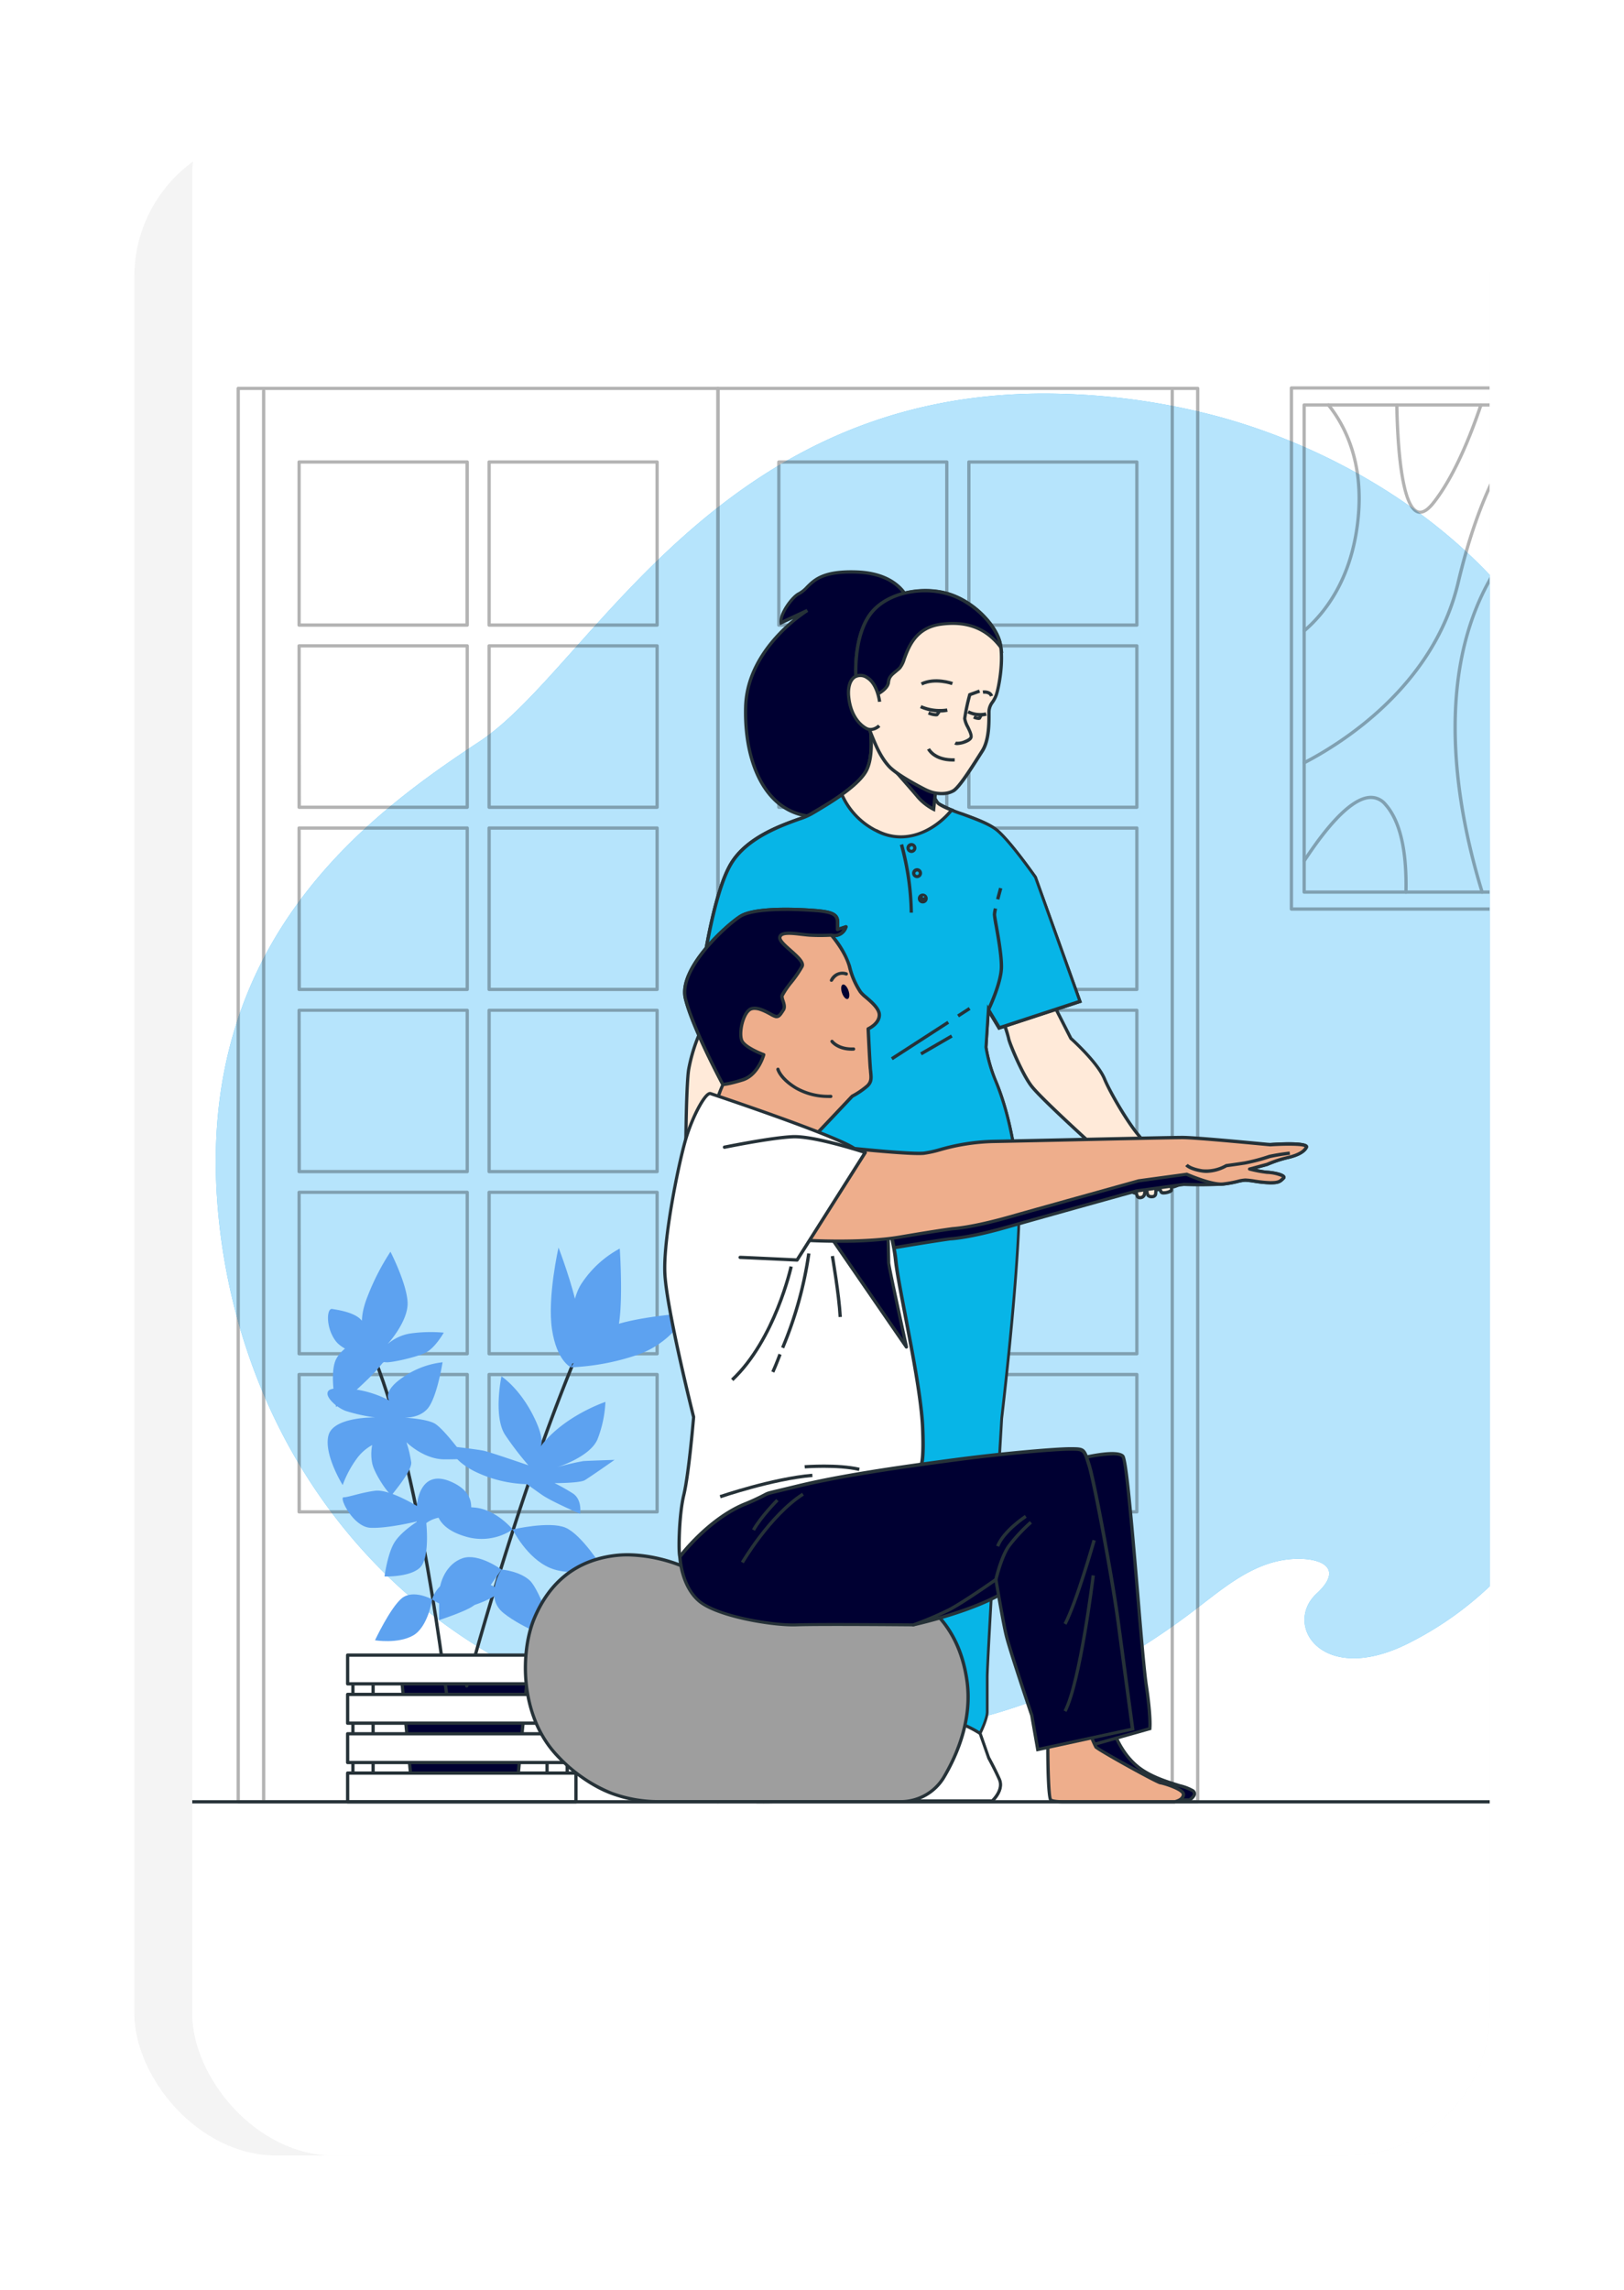 <svg xmlns="http://www.w3.org/2000/svg" xmlns:xlink="http://www.w3.org/1999/xlink" width="616.608" height="869.139" viewBox="0 0 616.608 869.139">
  <defs>
    <filter id="Rectangle_33" x="73" y="13" width="492.608" height="805.139" filterUnits="userSpaceOnUse">
      <feOffset input="SourceAlpha"/>
      <feGaussianBlur stdDeviation="6" result="blur"/>
      <feFlood flood-color="#dfdfdf" flood-opacity="0.231" result="color"/>
      <feComposite operator="out" in="SourceGraphic" in2="blur"/>
      <feComposite operator="in" in="color"/>
      <feComposite operator="in" in2="SourceGraphic"/>
    </filter>
    <clipPath id="clip-path">
      <rect id="Rectangle_2123" data-name="Rectangle 2123" width="492.608" height="805.139" rx="6" transform="translate(35.718 25.3)" fill="#e8eff7" opacity="0.38"/>
    </clipPath>
  </defs>
  <g id="kiné" transform="translate(37.204 -12.3)">
    <rect id="Rectangle_2126" data-name="Rectangle 2126" width="514.608" height="767.139" rx="54" transform="translate(13.796 63.3)" fill="rgba(162,162,162,0.22)" opacity="0.5"/>
    <g data-type="innerShadowGroup">
      <rect id="Rectangle_33-2" data-name="Rectangle 33" width="492.608" height="805.139" rx="54" transform="translate(35.796 25.3)" fill="#fff"/>
      <g transform="matrix(1, 0, 0, 1, -37.2, 12.3)" filter="url(#Rectangle_33)">
        <rect id="Rectangle_33-3" data-name="Rectangle 33" width="492.608" height="805.139" rx="54" transform="translate(73 13)" fill="#fff"/>
      </g>
    </g>
    <g id="Groupe_de_masques_26" data-name="Groupe de masques 26" transform="translate(0.078)" clip-path="url(#clip-path)">
      <g id="kiné_illustration" data-name="kiné illustration" transform="translate(-18.12 158.933)">
        <g id="Background_Simple" data-name="Background Simple" transform="translate(62.764 2.747)">
          <path id="Tracé_113" data-name="Tracé 113" d="M533.344,132.579q-2.875-4.778-5.985-9.358c-27.65-40.641-73.7-68.44-118.451-81.07a255.369,255.369,0,0,0-59.816-9.121c-131.79-4.778-180.208,103.879-222.678,131.9S18.8,240.838,26.978,341.332C33.2,417.76,76.665,490.842,156.08,524.1a224.122,224.122,0,0,0,27.55,9.507,262.421,262.421,0,0,0,58.211,8.947c60.04,2.675,108.794-11.8,156.478-48.244,11.087-8.462,22.112-18.018,36.5-19.076,10.453-.759,20.37,3,9.432,13.1-12.842,11.884,1.979,35.24,34.593,19.014,54.453-27.115,76.864-85.587,87.416-145.055C579.211,289.368,572.927,198.53,533.344,132.579Z" transform="translate(-26.276 -32.877)" fill="#09a4f4"/>
          <g id="Groupe_2" data-name="Groupe 2" opacity="0.7">
            <path id="Tracé_114" data-name="Tracé 114" d="M533.344,132.579q-2.875-4.778-5.985-9.358c-27.65-40.641-73.7-68.44-118.451-81.07a255.369,255.369,0,0,0-59.816-9.121c-131.79-4.778-180.208,103.879-222.678,131.9S18.8,240.838,26.978,341.332C33.2,417.76,76.665,490.842,156.08,524.1a224.122,224.122,0,0,0,27.55,9.507,262.421,262.421,0,0,0,58.211,8.947c60.04,2.675,108.794-11.8,156.478-48.244,11.087-8.462,22.112-18.018,36.5-19.076,10.453-.759,20.37,3,9.432,13.1-12.842,11.884,1.979,35.24,34.593,19.014,54.453-27.115,76.864-85.587,87.416-145.055C579.211,289.368,572.927,198.53,533.344,132.579Z" transform="translate(-26.276 -32.877)" fill="#fff"/>
          </g>
        </g>
        <g id="Doors" transform="translate(70.67 0.162)">
          <g id="Groupe_3" data-name="Groupe 3" transform="translate(0)" opacity="0.3">
            <path id="Tracé_115" data-name="Tracé 115" d="M215.4,568.512H33.252a.622.622,0,0,1-.622-.622V31.422a.622.622,0,0,1,.622-.622H215.4a.622.622,0,0,1,.622.622V567.889A.622.622,0,0,1,215.4,568.512ZM33.874,567.267H214.767V32.044H33.874Z" transform="translate(-32.63 -30.8)"/>
            <path id="Tracé_116" data-name="Tracé 116" d="M173.588,282.954H109.8a.622.622,0,0,1-.622-.622v-61.21a.622.622,0,0,1,.622-.622h63.786a.622.622,0,0,1,.622.622v61.26A.622.622,0,0,1,173.588,282.954Zm-63.164-1.244h62.541V221.695H110.424Z" transform="translate(-13.924 15.555)"/>
            <path id="Tracé_117" data-name="Tracé 117" d="M173.588,171.834H109.8a.622.622,0,0,1-.622-.622v-61.26a.635.635,0,0,1,.622-.622h63.786a.635.635,0,0,1,.622.622v61.26A.622.622,0,0,1,173.588,171.834Zm-63.164-1.244h62.541V110.574H110.424Z" transform="translate(-13.924 -11.611)"/>
            <path id="Tracé_118" data-name="Tracé 118" d="M173.588,338.524H109.8a.622.622,0,0,1-.622-.622v-61.26a.622.622,0,0,1,.622-.622h63.786a.622.622,0,0,1,.622.622V337.9A.622.622,0,0,1,173.588,338.524Zm-63.164-1.244h62.541v-60.04H110.424Z" transform="translate(-13.924 29.121)"/>
            <path id="Tracé_119" data-name="Tracé 119" d="M173.588,116.4H109.8a.622.622,0,0,1-.622-.622V53.872a.622.622,0,0,1,.622-.622h63.786a.622.622,0,0,1,.622.622v61.907A.622.622,0,0,1,173.588,116.4Zm-63.164-1.244h62.541V54.494H110.424Z" transform="translate(-13.924 -25.314)"/>
            <path id="Tracé_120" data-name="Tracé 120" d="M115.658,116.4H51.822a.622.622,0,0,1-.622-.622V53.872a.622.622,0,0,1,.622-.622h63.836a.622.622,0,0,1,.622.622v61.907A.622.622,0,0,1,115.658,116.4Zm-63.213-1.244h62.529V54.494H52.444Z" transform="translate(-28.092 -25.314)"/>
            <path id="Tracé_121" data-name="Tracé 121" d="M173.588,227.4H109.8a.635.635,0,0,1-.622-.622v-61.26a.622.622,0,0,1,.622-.622h63.786a.622.622,0,0,1,.622.622v61.26A.635.635,0,0,1,173.588,227.4Zm-63.164-1.244h62.541V166.144H110.424Z" transform="translate(-13.924 1.968)"/>
            <path id="Tracé_122" data-name="Tracé 122" d="M115.658,227.4H51.822a.622.622,0,0,1-.622-.622v-61.26a.622.622,0,0,1,.622-.622h63.836a.622.622,0,0,1,.622.622v61.26a.622.622,0,0,1-.622.622ZM52.507,226.16h62.529V166.144H52.444Z" transform="translate(-28.092 1.968)"/>
            <path id="Tracé_123" data-name="Tracé 123" d="M173.588,384.963H109.8a.622.622,0,0,1-.622-.622V332.2a.635.635,0,0,1,.622-.622h63.786a.635.635,0,0,1,.622.622v52.163A.622.622,0,0,1,173.588,384.963Zm-63.164-1.244h62.541V332.824H110.424Z" transform="translate(-13.924 42.698)"/>
            <path id="Tracé_124" data-name="Tracé 124" d="M115.658,338.524H51.822a.622.622,0,0,1-.622-.622v-61.26a.622.622,0,0,1,.622-.622h63.836a.622.622,0,0,1,.622.622V337.9A.622.622,0,0,1,115.658,338.524ZM52.507,337.28h62.529v-60.04H52.444Z" transform="translate(-28.092 29.121)"/>
            <path id="Tracé_125" data-name="Tracé 125" d="M115.658,384.963H51.822a.622.622,0,0,1-.622-.622V332.2a.622.622,0,0,1,.622-.622h63.836a.622.622,0,0,1,.622.622v52.163A.622.622,0,0,1,115.658,384.963Zm-63.151-1.244h62.529V332.824H52.444Z" transform="translate(-28.092 42.698)"/>
            <path id="Tracé_126" data-name="Tracé 126" d="M115.658,282.954H51.822a.622.622,0,0,1-.622-.622v-61.21a.622.622,0,0,1,.622-.622h63.836a.622.622,0,0,1,.622.622v61.26A.622.622,0,0,1,115.658,282.954ZM52.507,281.71h62.529V221.695H52.444Z" transform="translate(-28.092 15.555)"/>
            <path id="Tracé_127" data-name="Tracé 127" d="M115.658,171.834H51.822a.622.622,0,0,1-.622-.622v-61.26a.622.622,0,0,1,.622-.622h63.836a.622.622,0,0,1,.622.622v61.26A.622.622,0,0,1,115.658,171.834ZM52.507,170.59h62.529V110.574H52.444Z" transform="translate(-28.092 -11.611)"/>
            <path id="Tracé_128" data-name="Tracé 128" d="M41.012,567.908a.622.622,0,0,1-.622-.622V32.212a.622.622,0,1,1,1.244,0V567.286A.622.622,0,0,1,41.012,567.908Z" transform="translate(-30.734 -30.607)"/>
            <path id="Tracé_129" data-name="Tracé 129" d="M361.781,568.512H179.632a.622.622,0,0,1-.622-.622V31.422a.622.622,0,0,1,.622-.622H361.781a.622.622,0,0,1,.622.622V567.889A.622.622,0,0,1,361.781,568.512Zm-181.527-1.244h180.9V32.044H180.242Z" transform="translate(3.139 -30.8)"/>
            <path id="Tracé_130" data-name="Tracé 130" d="M261.976,282.954H198.2a.622.622,0,0,1-.622-.622v-61.21a.622.622,0,0,1,.622-.622h63.773a.622.622,0,0,1,.622.622v61.26A.622.622,0,0,1,261.976,282.954Zm-63.151-1.244h62.529V221.695H198.824Z" transform="translate(7.677 15.555)"/>
            <path id="Tracé_131" data-name="Tracé 131" d="M261.976,171.834H198.2a.622.622,0,0,1-.622-.622v-61.26a.622.622,0,0,1,.622-.622h63.773a.622.622,0,0,1,.622.622v61.26A.622.622,0,0,1,261.976,171.834Zm-63.151-1.244h62.529V110.574H198.824Z" transform="translate(7.677 -11.611)"/>
            <path id="Tracé_132" data-name="Tracé 132" d="M261.976,338.524H198.2a.622.622,0,0,1-.622-.622v-61.26a.622.622,0,0,1,.622-.622h63.773a.622.622,0,0,1,.622.622V337.9A.622.622,0,0,1,261.976,338.524Zm-63.151-1.244h62.529v-60.04H198.824Z" transform="translate(7.677 29.121)"/>
            <path id="Tracé_133" data-name="Tracé 133" d="M261.976,116.4H198.2a.622.622,0,0,1-.622-.622V53.872a.622.622,0,0,1,.622-.622h63.773a.622.622,0,0,1,.622.622v61.907A.622.622,0,0,1,261.976,116.4Zm-63.151-1.244h62.529V54.494H198.824Z" transform="translate(7.677 -25.314)"/>
            <path id="Tracé_134" data-name="Tracé 134" d="M319.966,116.4H256.192a.622.622,0,0,1-.622-.622V53.872a.622.622,0,0,1,.622-.622h63.773a.622.622,0,0,1,.622.622v61.907A.622.622,0,0,1,319.966,116.4Zm-63.151-1.244h62.529V54.494H256.814Z" transform="translate(21.847 -25.314)"/>
            <path id="Tracé_135" data-name="Tracé 135" d="M261.976,227.4H198.2a.622.622,0,0,1-.622-.622v-61.26a.622.622,0,0,1,.622-.622h63.773a.622.622,0,0,1,.622.622v61.26a.622.622,0,0,1-.622.622Zm-63.151-1.244h62.529V166.144H198.824Z" transform="translate(7.677 1.968)"/>
            <path id="Tracé_136" data-name="Tracé 136" d="M319.966,227.4H256.192a.622.622,0,0,1-.622-.622v-61.26a.622.622,0,0,1,.622-.622h63.773a.622.622,0,0,1,.622.622v61.26A.635.635,0,0,1,319.966,227.4Zm-63.151-1.244h62.529V166.144H256.814Z" transform="translate(21.847 1.968)"/>
            <path id="Tracé_137" data-name="Tracé 137" d="M261.976,384.963H198.2a.622.622,0,0,1-.622-.622V332.2a.622.622,0,0,1,.622-.622h63.773a.622.622,0,0,1,.622.622v52.163A.622.622,0,0,1,261.976,384.963Zm-63.151-1.244h62.529V332.824H198.824Z" transform="translate(7.677 42.698)"/>
            <path id="Tracé_138" data-name="Tracé 138" d="M319.966,338.524H256.192a.622.622,0,0,1-.622-.622v-61.26a.622.622,0,0,1,.622-.622h63.773a.622.622,0,0,1,.622.622V337.9A.622.622,0,0,1,319.966,338.524Zm-63.151-1.244h62.529v-60.04H256.814Z" transform="translate(21.847 29.121)"/>
            <path id="Tracé_139" data-name="Tracé 139" d="M319.966,384.963H256.192a.622.622,0,0,1-.622-.622V332.2a.622.622,0,0,1,.622-.622h63.773a.635.635,0,0,1,.622.622v52.163A.622.622,0,0,1,319.966,384.963Zm-63.151-1.244h62.529V332.824H256.814Z" transform="translate(21.847 42.698)"/>
            <path id="Tracé_140" data-name="Tracé 140" d="M319.966,282.954H256.192a.622.622,0,0,1-.622-.622v-61.21a.622.622,0,0,1,.622-.622h63.773a.622.622,0,0,1,.622.622v61.26A.622.622,0,0,1,319.966,282.954Zm-63.151-1.244h62.529V221.695H256.814Z" transform="translate(21.847 15.555)"/>
            <path id="Tracé_141" data-name="Tracé 141" d="M319.966,171.834H256.192a.622.622,0,0,1-.622-.622v-61.26a.622.622,0,0,1,.622-.622h63.773a.635.635,0,0,1,.622.622v61.26A.622.622,0,0,1,319.966,171.834Zm-63.151-1.244h62.529V110.574H256.814Z" transform="translate(21.847 -11.611)"/>
            <path id="Tracé_142" data-name="Tracé 142" d="M318.242,567.908a.622.622,0,0,1-.622-.622V32.212a.622.622,0,1,1,1.244,0V567.286A.622.622,0,0,1,318.242,567.908Z" transform="translate(37.009 -30.607)"/>
          </g>
        </g>
        <g id="Plant" transform="translate(105.176 326.88)">
          <path id="Tracé_143" data-name="Tracé 143" d="M131.336,419.95H82.52L87.4,472.113h39.06Z" transform="translate(-54.945 -262.427)" fill="#000032"/>
          <path id="Tracé_144" data-name="Tracé 144" d="M127.145,472.858H86.977L82,419.45h50.148ZM88.1,471.613h37.916l4.766-50.919H83.331Z" transform="translate(-55.072 -262.549)" fill="#263238"/>
          <path id="Tracé_145" data-name="Tracé 145" d="M102.971,454.376h-.149a.622.622,0,0,1-.448-.759c.212-.784,21.079-79.353,45.867-135.311a.622.622,0,1,1,1.132.5c-24.738,55.872-45.593,134.391-45.792,135.137A.622.622,0,0,1,102.971,454.376Z" transform="translate(-50.098 -287.371)" fill="#263238"/>
          <path id="Tracé_146" data-name="Tracé 146" d="M135.112,337.349s-2.762-21.378,3.845-30.785a40.081,40.081,0,0,1,14.26-12.9s1.643,24.1-1.12,31.918S135.112,337.349,135.112,337.349Z" transform="translate(-42.234 -293.287)" fill="#5da2f0"/>
          <path id="Tracé_147" data-name="Tracé 147" d="M136.178,338.816s-5.413-2.29-7.23-14.447,2.489-31.009,2.489-31.009,5.587,14.547,7.217,24.053S136.178,338.816,136.178,338.816Z" transform="translate(-43.709 -293.36)" fill="#5da2f0"/>
          <path id="Tracé_148" data-name="Tracé 148" d="M134.67,333.929s7.976-13.476,17.981-16.475,26.057-4.094,26.057-4.094a34.505,34.505,0,0,1-19,15.89A90.2,90.2,0,0,1,134.67,333.929Z" transform="translate(-42.202 -288.473)" fill="#5da2f0"/>
          <path id="Tracé_149" data-name="Tracé 149" d="M131.824,359.543s2.489-2.165-2.825-12.444-11.834-14.459-11.834-14.459-3.235,15.48,1.518,22.4a119.759,119.759,0,0,0,8.711,11.361s-14.5-4.977-16.836-5.5-12.332-1.68-12.332-1.68-1.02,4.38,8.524,9.37a48.157,48.157,0,0,0,20.084,4.977s1.73,1.244,5.537,3.932,14.646,7.3,14.646,7.3.958-5.376-2.825-7.777a73.082,73.082,0,0,0-6.844-3.845s9.544,0,11.436-1.107,11.336-7.728,11.336-7.728-9.532.311-11.821.46a95.325,95.325,0,0,0-10.042,2.339s12.568-3.833,15.405-10.664a44.436,44.436,0,0,0,2.986-14.136S140.559,347.672,131.824,359.543Z" transform="translate(-51.115 -283.762)" fill="#5da2f0"/>
          <path id="Tracé_150" data-name="Tracé 150" d="M116.86,379.681s13.937-3.273,20.034-.7,13.85,14.932,13.85,14.932-10.913,4.057-19.723.349S116.86,379.681,116.86,379.681Z" transform="translate(-46.554 -272.679)" fill="#5da2f0"/>
          <path id="Tracé_151" data-name="Tracé 151" d="M122.51,381.02s-6.1-7.553-14.385-8.312a38,38,0,0,0-14.385,1.307s-.236,6.309,10.515,9.569a21.154,21.154,0,0,0,18.255-2.563Z" transform="translate(-52.203 -274.018)" fill="#5da2f0"/>
          <path id="Tracé_152" data-name="Tracé 152" d="M114.016,391.57s6.944.535,10.826,4.243,10.079,22.548,10.079,22.548-12.444-4.131-20.109-10.253S114.016,391.57,114.016,391.57Z" transform="translate(-47.94 -269.362)" fill="#5da2f0"/>
          <path id="Tracé_153" data-name="Tracé 153" d="M118.11,392.5s-8.711-6.371-14.771-4.305-8.947,8.9-8.91,14.211,0,9.283,0,9.283,10.3-3.347,13.128-5.525S118.11,392.5,118.11,392.5Z" transform="translate(-52.035 -270.288)" fill="#5da2f0"/>
          <path id="Tracé_154" data-name="Tracé 154" d="M102.458,459.835c-.112-.921-10.751-93.252-29.628-135.734l1.132-.51c18.989,42.669,29.628,135.174,29.728,136.145Z" transform="translate(-57.313 -285.973)" fill="#263238"/>
          <path id="Tracé_155" data-name="Tracé 155" d="M74.439,326.809s-3.609-4.343.722-15.181a90.068,90.068,0,0,1,8.711-17s6.135,11.933,6.5,19.163-7.591,15.9-7.591,15.9a17.42,17.42,0,0,1,8.325-3.982,54.754,54.754,0,0,1,13-.361s-3.248,5.786-6.869,7.591-13.688,3.982-15.181,3.621-.722.722-7.591,7.23a143.71,143.71,0,0,1-11.224,9.781s-2.489-11.56-.361-17.346S74.439,326.809,74.439,326.809Z" transform="translate(-59.955 -293.05)" fill="#5da2f0"/>
          <path id="Tracé_156" data-name="Tracé 156" d="M78.726,322.906a48.635,48.635,0,0,0-6.147-7.192c-2.887-2.489-8.312-3.26-10.477-3.621s-2.489,7.23,1.443,12.294,18.79,7.951,18.79,7.951Z" transform="translate(-60.322 -288.786)" fill="#5da2f0"/>
          <path id="Tracé_157" data-name="Tracé 157" d="M83.829,342.847s-2.9-3.26,5.052-8.711a32.577,32.577,0,0,1,15.181-5.786s-2.165,13.688-5.786,17.707-9.743,3.235-9.743,3.235,8.71.361,12.294,2.165,11.921,13.377,11.921,13.377,0,.361-7.951.361-14.459-6.508-14.459-6.508a45,45,0,0,1,1.817,7.591c.361,3.248-6.508,11.2-7.23,12.282s-6.869-7.952-7.591-11.921a17.868,17.868,0,0,1,0-6.869,17.644,17.644,0,0,0-5.786,5.064,39.959,39.959,0,0,0-5.413,10.117s-7.23-11.56-5.413-18.79,17.707-6.869,17.707-6.869a66.644,66.644,0,0,1-11.2-2.489c-3.609-1.443-6.869-4.691-6.869-6.508s1.817-2.489,9.407-1.8A40.578,40.578,0,0,1,83.829,342.847Z" transform="translate(-60.36 -284.81)" fill="#5da2f0"/>
          <path id="Tracé_158" data-name="Tracé 158" d="M93.176,374.229s-10.477-6.508-15.9-5.786-10.117,2.489-11.933,2.489,3.621,11.2,10.129,11.56S93.537,380,93.537,380s-6.508,3.97-9.034,8.312-3.621,12.655-3.621,12.655,9.407.361,13.377-3.26,2.489-16.985,2.489-16.985a11.2,11.2,0,0,1,5.425-2.165c3.26-.361,9.32,2.937,9.32,2.937s7.665-10.527-4.977-16.314S93.176,374.229,93.176,374.229Z" transform="translate(-59.23 -276.137)" fill="#5da2f0"/>
          <path id="Tracé_159" data-name="Tracé 159" d="M96.549,401.03s-7.23-3.982-11.573-.361-10.117,15.9-10.117,15.9,8.711,1.444,14.459-1.817S96.549,401.03,96.549,401.03Z" transform="translate(-56.817 -267.51)" fill="#5da2f0"/>
          <path id="Tracé_160" data-name="Tracé 160" d="M92.29,402.284A11.647,11.647,0,0,1,101,394.333c7.23-1.817,17.707,4.691,17.707,4.691s-3.248,3.26-11.56,5.786a17.421,17.421,0,0,1-14.858-2.526Z" transform="translate(-52.558 -268.765)" fill="#5da2f0"/>
          <rect id="Rectangle_9" data-name="Rectangle 9" width="7.665" height="52.923" transform="translate(9.656 155.906)" fill="#fff"/>
          <path id="Tracé_161" data-name="Tracé 161" d="M75.907,472.317H68.242a.622.622,0,0,1-.622-.622V418.772a.622.622,0,0,1,.622-.622h7.665a.622.622,0,0,1,.622.622v52.922A.635.635,0,0,1,75.907,472.317Zm-7.043-1.244h6.421V419.394H68.864Z" transform="translate(-58.586 -262.866)" fill="#263238"/>
          <rect id="Rectangle_10" data-name="Rectangle 10" width="7.665" height="52.923" transform="translate(83.372 155.906)" fill="#fff"/>
          <path id="Tracé_162" data-name="Tracé 162" d="M135.147,472.317h-7.665a.635.635,0,0,1-.622-.622V418.772a.622.622,0,0,1,.622-.622h7.665a.622.622,0,0,1,.622.622v52.922A.622.622,0,0,1,135.147,472.317Zm-7.043-1.244h6.4V419.394h-6.421Z" transform="translate(-44.11 -262.866)" fill="#263238"/>
          <rect id="Rectangle_11" data-name="Rectangle 11" width="86.707" height="10.913" transform="translate(7.653 154.686)" fill="#fff"/>
          <path id="Tracé_163" data-name="Tracé 163" d="M153.327,429.315H66.632a.622.622,0,0,1-.622-.622v-10.9a.622.622,0,0,1,.622-.622h86.694a.622.622,0,0,1,.622.622v10.9A.622.622,0,0,1,153.327,429.315ZM67.254,428.07H152.7v-9.656H67.242Z" transform="translate(-58.979 -263.106)" fill="#263238"/>
          <rect id="Rectangle_12" data-name="Rectangle 12" width="86.707" height="10.913" transform="translate(7.653 169.606)" fill="#fff"/>
          <path id="Tracé_164" data-name="Tracé 164" d="M153.327,441.317H66.632a.622.622,0,0,1-.622-.622V429.782a.622.622,0,0,1,.622-.622h86.694a.622.622,0,0,1,.622.622V440.7A.622.622,0,0,1,153.327,441.317Zm-86.072-1.244H152.7V430.4H67.242Z" transform="translate(-58.979 -260.176)" fill="#263238"/>
          <rect id="Rectangle_13" data-name="Rectangle 13" width="86.707" height="10.913" transform="translate(7.653 184.538)" fill="#fff"/>
          <path id="Tracé_165" data-name="Tracé 165" d="M153.327,453.317H66.632a.622.622,0,0,1-.622-.622V441.782a.622.622,0,0,1,.622-.622h86.694a.622.622,0,0,1,.622.622V452.7A.622.622,0,0,1,153.327,453.317Zm-86.072-1.244H152.7V442.4H67.242Z" transform="translate(-58.979 -257.244)" fill="#263238"/>
          <rect id="Rectangle_14" data-name="Rectangle 14" width="86.707" height="10.913" transform="translate(7.653 199.471)" fill="#fff"/>
          <path id="Tracé_166" data-name="Tracé 166" d="M153.327,465.3H66.632a.622.622,0,0,1-.622-.622v-10.9a.622.622,0,0,1,.622-.622h86.694a.622.622,0,0,1,.622.622v10.9A.622.622,0,0,1,153.327,465.3ZM67.254,464.06H152.7V454.4H67.242Z" transform="translate(-58.979 -254.312)" fill="#263238"/>
        </g>
        <g id="Picture" transform="translate(470.544 0)">
          <g id="Groupe_4" data-name="Groupe 4" opacity="0.3">
            <path id="Tracé_167" data-name="Tracé 167" d="M503.178,229.7H354.6a.622.622,0,0,1-.622-.622V31.292a.622.622,0,0,1,.622-.622H503.178a.622.622,0,0,1,.622.622V229.145A.622.622,0,0,1,503.178,229.7Zm-147.954-1.244H502.556V31.914H355.249Z" transform="translate(-353.98 -30.67)"/>
            <path id="Tracé_168" data-name="Tracé 168" d="M497.4,221.993H358.492a.635.635,0,0,1-.622-.622V36.472a.635.635,0,0,1,.622-.622H497.4a.635.635,0,0,1,.622.622v184.9A.635.635,0,0,1,497.4,221.993Zm-138.273-1.244H496.765V37.094H359.114Z" transform="translate(-353.029 -29.404)"/>
            <path id="Tracé_169" data-name="Tracé 169" d="M358.491,172.915a.622.622,0,0,1-.548-.336.635.635,0,0,1,.261-.846c14.4-7.466,48.866-28.994,58.112-67.88,7.665-32.179,18.454-53.731,34.058-67.817a.61.61,0,0,1,.871,0,.622.622,0,0,1,0,.883c-15.418,13.924-26.131,35.265-33.685,67.2-9.357,39.384-44.2,61.16-58.746,68.7A.572.572,0,0,1,358.491,172.915Z" transform="translate(-353.029 -29.404)"/>
            <path id="Tracé_170" data-name="Tracé 170" d="M414.805,221.016a.61.61,0,0,1-.585-.436c-9.955-32.179-21.515-92.082,12.1-132.225,17.993-21.465,38.028-37.766,59.542-48.443a.635.635,0,0,1,.834.286.61.61,0,0,1-.286.821c-21.353,10.614-41.25,26.8-59.132,48.132-33.237,39.645-21.7,99.126-11.871,131.056a.635.635,0,0,1-.411.784Z" transform="translate(-341.774 -28.426)"/>
            <path id="Tracé_171" data-name="Tracé 171" d="M358.491,122.841a.622.622,0,0,1-.4-1.1c7.951-6.819,17.931-19.648,20.246-42,2.2-21.254-4.828-35.054-11.1-42.881a.61.61,0,0,1,.087-.871.622.622,0,0,1,.871.087C374.63,44.1,381.823,58.2,379.57,79.873c-2.352,22.772-12.543,35.85-20.669,42.818a.647.647,0,0,1-.411.149Z" transform="translate(-353.028 -29.402)"/>
            <path id="Tracé_172" data-name="Tracé 172" d="M465.516,206.825a.6.6,0,0,1-.523-.286c-5.538-8.412-12.556-11.759-19.984-15.281-6.794-3.235-13.825-6.57-19.512-14.111a28.869,28.869,0,0,1-4.641-26.132c4.218-15.069,18.466-28.732,38.115-36.547A55.721,55.721,0,0,0,481.83,98.155a.628.628,0,1,1,.971.8,57.154,57.154,0,0,1-23.369,16.724c-19.3,7.678-33.262,21.03-37.331,35.726a27.662,27.662,0,0,0,4.392,25.012c5.5,7.292,12.444,10.565,19.051,13.688,7.255,3.447,14.771,7.018,20.482,15.741a.622.622,0,0,1-.174.859.7.7,0,0,1-.336.124Z" transform="translate(-337.957 -14.236)"/>
            <path id="Tracé_173" data-name="Tracé 173" d="M397.128,192.741h0a.635.635,0,0,1-.61-.635c.349-15.741-2.227-26.8-7.665-32.876a6.471,6.471,0,0,0-5.513-2.414c-6,.448-14.41,8.71-24.315,23.8a.625.625,0,1,1-1.045-.684c10.278-15.679,18.777-23.867,25.273-24.352a7.7,7.7,0,0,1,6.533,2.812c5.649,6.321,8.337,17.67,7.976,33.735a.609.609,0,0,1-.635.61Z" transform="translate(-353.028 -0.151)"/>
            <path id="Tracé_174" data-name="Tracé 174" d="M395.61,77.773a3.26,3.26,0,0,1-1.1-.174c-6.3-2.128-8.026-23.531-8.375-41.064a.622.622,0,0,1,.61-.635.61.61,0,0,1,.635.61c.473,23.929,3.21,38.5,7.528,39.956,1.406.473,3.123-.548,5.114-3.036,7.964-9.955,14.223-25.708,18.068-37.107a.647.647,0,0,1,.8-.4.622.622,0,0,1,.386.8C415.395,48.22,409.073,64.1,401,74.2,399.081,76.566,397.277,77.773,395.61,77.773Z" transform="translate(-346.121 -29.393)"/>
            <path id="Tracé_175" data-name="Tracé 175" d="M444.933,99.4c-2.078,0-3.372-.56-3.932-1.717-2.227-4.567,9.793-18.255,35.725-40.653a.626.626,0,0,1,.821.946c-24.041,20.731-37.269,35.365-35.427,39.16.535,1.107,2.675,1.331,6.222.647,9.694-1.891,19.238-7.466,28.409-16.674a.6.6,0,0,1,.871,0,.622.622,0,0,1,0,.883C468.24,91.337,458.485,97.061,448.53,99a18.665,18.665,0,0,1-3.6.4Z" transform="translate(-332.78 -24.266)"/>
          </g>
        </g>
        <g id="Character_2" data-name="Character 2" transform="translate(240.343 69.818)">
          <path id="Tracé_176" data-name="Tracé 176" d="M250.007,98.828s-2.663-10.888-19.91-11.51-17.421,6.147-22,8.287c-2.314,1.1-7.192,7.466-6.695,10.988l9.955-4.691s-22.809,13.812-23.431,36.609,8.71,41.649,27.127,41.649,26.7-5.55,26.492-18.9-2.874-36.348,1.244-49.5S250.007,98.828,250.007,98.828Z" transform="translate(-164.362 -86.655)" fill="#000032"/>
          <path id="Tracé_177" data-name="Tracé 177" d="M215.2,180.9a23.07,23.07,0,0,1-17.11-7.155c-7.155-7.354-11.025-20.159-10.627-35.128.436-16,11.759-27.712,18.665-33.349l-5.052,2.364-.112-.834c-.56-3.8,4.542-10.465,7.043-11.635a11.2,11.2,0,0,0,2.974-2.377c2.862-2.862,6.421-6.433,19.312-5.973,17.521.635,20.47,11.871,20.507,11.983l.2.821h-.809c-.212,0-2.949.846-6.6,12.444-3.086,9.955-2.29,25.646-1.643,38.314.2,4.007.386,7.79.436,10.988.1,5.786-1.356,10.117-4.43,13.24C233.656,178.9,226.451,180.9,215.2,180.9Zm-3.957-79.44.585,1.1c-.224.137-22.535,13.912-23.133,36.086-.4,14.634,3.347,27.1,10.278,34.22a21.863,21.863,0,0,0,16.177,6.782c10.739,0,17.869-1.941,21.789-5.936,2.837-2.874,4.169-6.906,4.081-12.332,0-3.186-.236-6.956-.436-10.95-.647-12.755-1.456-28.62,1.7-38.737,3.1-9.955,5.687-12.518,6.993-13.165-.809-2.2-4.666-9.955-19.163-10.477-12.344-.436-15.691,2.912-18.392,5.612a12.008,12.008,0,0,1-3.31,2.613c-1.9.9-6,6.222-6.359,9.457Z" transform="translate(-164.474 -86.778)" fill="#263238"/>
          <path id="Tracé_178" data-name="Tracé 178" d="M285.506,218.91l6.769,13.265s10.129,9.1,12.73,15.343,12.68,23.232,16.388,24.439c1.244.4,6.5,1.244,8.312,1.817s3.646,2.339,4.977,2.6,3.646.784,5.2,0a1.767,1.767,0,0,1,2.6,2.078c-.523,1.555-5.973,2.6-5.973,2.6l-7.8-1.555s6.5,4.417,5.463,6.757-15.866,4.679-17.16,4.679-3.049-1.817-7.2-4.977-5.239-9.669-5.239-9.669-23.444-21.03-27.376-26.219-8.586-17.16-8.586-17.944a64.509,64.509,0,0,0-2.078-6.5Z" transform="translate(-145.148 -54.49)" fill="#ffead9"/>
          <path id="Tracé_179" data-name="Tracé 179" d="M317.133,291.707c-1.145,0-2.339-.946-4.5-2.663-.846-.684-1.854-1.481-3.074-2.389-3.92-2.949-5.2-8.636-5.438-9.843-2.24-2.016-23.506-21.154-27.264-26.131s-8.71-17.16-8.71-18.317a58.2,58.2,0,0,0-2.041-6.222l-.212-.6,20.047-7.255,6.956,13.688c1.058.958,10.291,9.42,12.817,15.48,2.713,6.52,12.7,23.021,15.99,24.091.585.187,2.252.523,3.87.846s3.5.7,4.43.971a11.511,11.511,0,0,1,2.924,1.531,7.215,7.215,0,0,0,1.966,1.058h.174c1.244.249,3.335.672,4.629,0a2.489,2.489,0,0,1,2.812.286,2.352,2.352,0,0,1,.659,2.551c-.6,1.767-5.089,2.75-6.458,3.011h-.124l-5.251-1.045c1.966,1.63,4.293,4.057,3.484,5.861C333.558,289.567,317.792,291.707,317.133,291.707Zm-49.65-65.5a44.987,44.987,0,0,1,1.9,6.122c.137,1.02,4.679,12.518,8.462,17.57s27.027,25.92,27.264,26.132l.162.137v.224s1.083,6.334,4.977,9.27c1.244.921,2.24,1.73,3.1,2.4,1.829,1.443,3.024,2.4,3.733,2.4,1.7,0,15.778-2.489,16.587-4.306.56-1.244-2.8-4.33-5.239-6l-2.489-1.73,10.689,2.14c2.427-.473,5.152-1.443,5.388-2.165a1.1,1.1,0,0,0-.3-1.244,1.244,1.244,0,0,0-1.431-.112c-1.692.846-4.044.361-5.438.087h-.162a7.577,7.577,0,0,1-2.414-1.244,11.027,11.027,0,0,0-2.576-1.369c-.9-.249-2.65-.6-4.343-.946s-3.36-.672-4.007-.883c-4.057-1.257-14.26-18.678-16.749-24.788s-12.444-15.044-12.593-15.119l-.137-.174-6.508-12.78Z" transform="translate(-145.304 -54.641)" fill="#263238"/>
          <path id="Tracé_180" data-name="Tracé 180" d="M318.932,277.107a1.767,1.767,0,0,1-1.157-.373c-1.1-.859-1.817-4.417-2.016-5.537a2.327,2.327,0,0,1,.6-2.688,2.489,2.489,0,0,1,2.713,0c1.543.871,3.945,4.069,3.733,5.786a3.833,3.833,0,0,1-2.489,2.489A3.733,3.733,0,0,1,318.932,277.107Zm-1.344-7.752a.822.822,0,0,0-.473.137c-.286.224-.336.734-.149,1.406h0c.361,2,1.07,4.417,1.568,4.816.162.137.622.149,1.244-.1.883-.348,1.643-1.033,1.717-1.518.149-.983-1.754-3.733-3.086-4.542a1.854,1.854,0,0,0-.821-.2Z" transform="translate(-133.166 -42.468)" fill="#263238"/>
          <path id="Tracé_181" data-name="Tracé 181" d="M316.892,270.515s-2.315-.61-3.223.423.908,6.707,1.58,7.155,3.422-.224,3.646-.8a11.5,11.5,0,0,0-2-6.782Z" transform="translate(-133.69 -41.924)" fill="#ffead9"/>
          <path id="Tracé_182" data-name="Tracé 182" d="M316.128,278.985a1.966,1.966,0,0,1-1.083-.249c-.8-.535-1.817-3.833-2.053-5.7a3.024,3.024,0,0,1,.336-2.4c1.132-1.244,3.571-.672,3.845-.6l.236.062.124.2c1.954,2.912,2.4,6.533,2.066,7.354,0,.149-.236.61-1.543,1.008A7.155,7.155,0,0,1,316.128,278.985Zm-.572-7.9a1.742,1.742,0,0,0-1.244.386c-.5.672.821,5.562,1.506,6.222a4.841,4.841,0,0,0,2.725-.622,12.12,12.12,0,0,0-1.854-5.911,5.36,5.36,0,0,0-1.17-.075Z" transform="translate(-133.822 -42.044)" fill="#263238"/>
          <path id="Tracé_183" data-name="Tracé 183" d="M313.667,272.96s-2.165-3.061-2.962-.8a11.735,11.735,0,0,0,.112,6.72c.461.672,2.613.908,2.962-.348a23.533,23.533,0,0,0-.112-5.575Z" transform="translate(-134.46 -41.681)" fill="#ffead9"/>
          <path id="Tracé_184" data-name="Tracé 184" d="M312.4,280.175a2.488,2.488,0,0,1-2-.834,12.046,12.046,0,0,1-.174-7.255c.323-.933.871-1.244,1.244-1.244,1.244-.174,2.489,1.543,2.775,1.891l.1.137v.174a4,4,0,0,0,.087.983,17.587,17.587,0,0,1,0,4.791,1.854,1.854,0,0,1-1.605,1.319A2.916,2.916,0,0,1,312.4,280.175Zm-.709-8.1h0c-.062,0-.174.149-.274.423a11.473,11.473,0,0,0,0,6.16,1.568,1.568,0,0,0,1.244.249.562.562,0,0,0,.585-.411,17.144,17.144,0,0,0,0-4.355,3.605,3.605,0,0,0-.062-.834C312.65,272.647,311.978,272.074,311.692,272.074Z" transform="translate(-134.587 -41.803)" fill="#263238"/>
          <path id="Tracé_185" data-name="Tracé 185" d="M310.775,273.763s-1.593-2.738-2.837-.8a7.367,7.367,0,0,0-.348,6.135,1.593,1.593,0,0,0,2.613-.572A23.089,23.089,0,0,0,310.775,273.763Z" transform="translate(-135.238 -41.451)" fill="#ffead9"/>
          <path id="Tracé_186" data-name="Tracé 186" d="M308.734,280.319a1.83,1.83,0,0,1-1.531-.734,7.864,7.864,0,0,1,.336-6.844,1.7,1.7,0,0,1,1.568-.971c1.244,0,2.227,1.618,2.327,1.792l.087.162v.174a22.474,22.474,0,0,1-.61,4.977,2.339,2.339,0,0,1-1.891,1.419Zm.336-7.3c-.187,0-.373.224-.485.411a6.906,6.906,0,0,0-.361,5.438.647.647,0,0,0,.647.2,1.058,1.058,0,0,0,.883-.635,21.029,21.029,0,0,0,.523-4.38c-.311-.473-.846-1.02-1.244-1.033Z" transform="translate(-135.362 -41.573)" fill="#263238"/>
          <path id="Tracé_187" data-name="Tracé 187" d="M176.6,215l-1.493,15.978a62.218,62.218,0,0,0-4.243,13.688c-1.244,7.242-1.244,44.436-1.244,51.927s-.5,18.217.249,22.4a36.894,36.894,0,0,0,4.243,10.49c.759,1.244,4.977,2.24,6.5,1.991s5.239-3.484,5.239-3.484a2.041,2.041,0,0,0-1.991-1.755,4.193,4.193,0,0,1-3.5-1.493c-.5-.747,1.244-7.242,1.244-7.242s1.244,5.737,2.252,4.977,2.24.249,2.24-2.738a47.972,47.972,0,0,0-.5-6.222,21.887,21.887,0,0,0,0-7.74c-.747-4.492-4.243-8.238-4.243-10.988s9.743-30.449,12.73-41.437a109.35,109.35,0,0,0,3.5-20.719l1.991-12.655Z" transform="translate(-168.868 -55.445)" fill="#ffead9"/>
          <path id="Tracé_188" data-name="Tracé 188" d="M180.2,332.38c-1.966,0-5.637-.933-6.483-2.327a37.964,37.964,0,0,1-4.318-10.7c-.548-3.111-.436-9.519-.336-15.729,0-2.389.075-4.741.075-6.844,0-16.712.162-45.693,1.244-52.039a63.564,63.564,0,0,1,4.256-13.775l1.543-16.575,24.228,5.264-2.078,13.315a111.411,111.411,0,0,1-3.509,20.781c-1.344,4.915-4.007,13.091-6.583,21-3.011,9.27-6.135,18.852-6.135,20.271a11.2,11.2,0,0,0,1.692,4.392,22.127,22.127,0,0,1,2.489,6.5,22.574,22.574,0,0,1,0,7.852,48.637,48.637,0,0,1,.485,6.222c0,2.2-.635,2.75-1.817,3.011a1.593,1.593,0,0,0-.672.236.908.908,0,0,1-.883.137c-.684-.261-1.244-1.568-1.73-3.086a18.142,18.142,0,0,0-.709,4.418,3.733,3.733,0,0,0,2.974,1.195,2.626,2.626,0,0,1,2.613,2.29v.336l-.261.212c-.4.348-3.92,3.372-5.55,3.646A4.906,4.906,0,0,1,180.2,332.38ZM177.316,215.9l-1.531,15.43a63.114,63.114,0,0,0-4.193,13.688c-.8,4.641-1.244,23.046-1.244,51.827,0,2.1,0,4.467-.075,6.869-.1,6.147-.212,12.444.324,15.492a35.611,35.611,0,0,0,4.156,10.266c.547.908,4.455,1.941,5.861,1.7.9-.149,3.2-1.879,4.641-3.1a1.319,1.319,0,0,0-1.244-.908,4.8,4.8,0,0,1-4.019-1.779c-.436-.647,0-3.248,1.17-7.74l.66-2.489.547,2.489a17.482,17.482,0,0,0,1.481,4.492,3.05,3.05,0,0,1,.946-.324c.56-.124.834-.187.834-1.792a48.969,48.969,0,0,0-.485-6.135v-.236a18.728,18.728,0,0,0-2.489-13.613,11.846,11.846,0,0,1-1.829-4.977c0-1.506,2.339-8.81,6.222-20.656,2.576-7.889,5.226-16.065,6.558-20.943a108.812,108.812,0,0,0,3.472-20.594l1.916-12.207Z" transform="translate(-168.984 -55.594)" fill="#263238"/>
          <path id="Tracé_189" data-name="Tracé 189" d="M238.1,131.05s2.675,13.327-.585,20.432-18.665,15.256-21.627,17.185-22.224,5.923-29.927,18.516-12.22,48.8-12.22,50.894l28.458,6.968s-.46,14.634-.46,19.673-8.225,21.5-11.9,51.255,11.9,100.668,11.9,100.668-1.369,20.594-2.277,33.859,2.277,67.27,2.277,67.27-2.277,9.146-4.977,11.436-11.9,7.777-12.356,10.067,1.369,2.75,3.658,3.658,34.319,0,34.319,0,3.658-2.29,3.21-10.527-.46-12.344-.46-12.344,1.829-7.329,2.75-10.988.448-10.067.908-15.554S235.2,415.261,235.2,408.9s8.711-80.087,8.711-80.087l5.488,78.706s3.2,104.526,4.579,107.711a25.918,25.918,0,0,0,3.2,5.488l-.908,4.579.908,7.777s-2.29,10.067,0,10.067h27.911s4.579-4.119,2.75-8.238-4.119-8.225-4.119-8.225l-3.2-9.159s2.738-5.488,2.738-8.238v-13.3c0-6.408,5.488-98.105,5.488-98.105s5.04-41.636,6.408-71.389-5.948-50.334-8.71-56.743a57.24,57.24,0,0,1-3.671-12.8l.921-14.186,4.119,6.856,30.6-10.067-16.936-47.124s-9.606-13.688-14.646-17.857-17.807-7.043-21.963-9.88c-3.223-2.215-5.239-17.272-5.239-17.272Z" transform="translate(-167.822 -75.959)" fill="#07b5e7"/>
          <path id="Tracé_190" data-name="Tracé 190" d="M198.431,544.249c-5.338,0-9.669-.112-10.515-.448l-.622-.249c-2.028-.784-3.945-1.531-3.422-4.119.336-1.7,3.833-4.243,8.71-7.64,1.543-1.083,3.011-2.1,3.833-2.775,2.091-1.755,4.156-8.462,4.8-11.025-.149-2.588-3.173-54.353-2.277-67.2s2.178-32.353,2.277-33.784c-.622-2.862-15.467-71.75-11.884-100.793a220.252,220.252,0,0,1,9.507-42c1.381-4.368,2.377-7.528,2.377-9.171,0-4.455.373-16.575.448-19.188l-28.446-6.956v-.5c0-1.543,4.467-38.388,12.319-51.218,6.048-9.955,19.014-14.547,25.982-17.048a26.89,26.89,0,0,0,4.119-1.667c.473-.3,1.244-.759,2.215-1.331,4.977-2.924,16.525-9.756,19.188-15.579,3.136-6.844.572-19.91.547-20.059l-.324-1.618L260.325,147.4v.261c.548,4.119,2.489,15.156,4.977,16.849a48.715,48.715,0,0,0,8.711,3.733c4.828,1.767,10.3,3.733,13.24,6.222,5.04,4.119,14.36,17.421,14.758,17.969l.075.149,17.147,47.734L287.5,250.73l-3.36-5.575-.772,12.132a57.083,57.083,0,0,0,3.609,12.593c2.4,5.612,10.154,26.343,8.71,57.016-1.356,29.417-6.359,71.015-6.408,71.426,0,.883-5.488,91.709-5.488,98.03v13.2c0,2.563-2.153,7.167-2.688,8.275l3.111,8.91h0s2.29,4.119,4.106,8.188c1.991,4.48-2.7,8.773-2.9,8.959l-.187.149h-28a1.319,1.319,0,0,1-1.045-.51c-1.381-1.73,0-8.586.411-10.2l-.908-7.777.884-4.393a26.73,26.73,0,0,1-3.111-5.4c-1.381-3.223-4.305-97.234-4.629-107.936l-4.977-72.048c-2.128,18.242-7.914,68.24-7.914,73.417,0,6.72-6.346,83.932-6.408,84.7-.187,2.153-.224,4.455-.249,6.682a44.872,44.872,0,0,1-.684,8.972l-2.725,10.913c0,.6,0,4.716.46,12.244.473,8.5-3.335,10.988-3.5,11.087l-.149.087h-.162C220.381,543.9,207.85,544.249,198.431,544.249ZM174.514,237.888l28.446,6.956v.5c0,.149-.46,14.7-.46,19.661,0,1.829-.971,4.9-2.489,9.544a220.154,220.154,0,0,0-9.457,41.785c-3.609,29.292,11.734,99.748,11.884,100.457v.174s-1.369,20.594-2.29,33.859,2.265,66.648,2.29,67.2v.187c-.1.373-2.377,9.37-5.239,11.759-.859.722-2.277,1.7-3.92,2.85-3.173,2.2-7.951,5.525-8.225,6.869s.411,1.842,2.651,2.713l.635.249c1.58.635,21.042.324,33.871,0,.585-.485,3.173-3.011,2.8-9.88-.46-8.151-.46-12.344-.46-12.381v-.162l2.75-10.975a44.624,44.624,0,0,0,.647-8.711c0-2.252.075-4.579.249-6.782.759-9.121,6.408-78.494,6.408-84.616,0-6.371,8.337-77.15,8.71-80.161h1.244L250.1,407.73c1.244,41.848,3.546,104.986,4.529,107.512a26.431,26.431,0,0,0,3.111,5.338l.187.224-.958,4.766.921,7.79v.1c-.747,3.273-1.443,8.3-.672,9.27h27.724c.772-.759,3.858-4.131,2.427-7.354-1.792-4.044-4.069-8.151-4.094-8.188l-3.31-9.457.124-.237c0-.062,2.675-5.4,2.675-7.964V496.266c0-6.359,5.264-94.4,5.5-98.143,0-.448,5.04-42,6.4-71.376,1.406-30.412-6.222-50.907-8.636-56.469a58.63,58.63,0,0,1-3.733-12.966v-.125l1.045-16.177,4.89,8.138,29.578-9.706-16.687-46.452c-.734-1.045-9.743-13.787-14.472-17.657-2.775-2.265-8.151-4.231-12.879-5.961a48.674,48.674,0,0,1-9.046-3.895c-3.223-2.2-5.139-15.007-5.475-17.421l-20.084-15.243c.61,3.733,1.767,13.414-.908,19.238-2.837,6.222-14.211,12.9-19.686,16.177-.958.572-1.7,1.008-2.165,1.244a26.418,26.418,0,0,1-4.38,1.792c-6.819,2.489-19.524,7.006-25.348,16.525-7.391,12.008-11.734,45.519-12.157,50.1Z" transform="translate(-167.949 -76.243)" fill="#263238"/>
          <path id="Tracé_191" data-name="Tracé 191" d="M287.778,249.612l30.636-10.067-16.936-47.124s-9.606-13.688-14.646-17.857-17.807-7.043-21.963-9.88c-3.223-2.215-5.239-17.272-5.239-17.272L238.078,131.05s2.675,13.327-.585,20.432-18.665,15.256-21.627,17.185-22.224,5.923-29.927,18.516-12.22,48.8-12.22,50.894l28.458,6.968s-.46,14.634-.46,19.673c0,4.094-5.438,15.741-9.445,35.937,11.871,3.733,32.241,8.81,53.433,8.051a330.374,330.374,0,0,0,48.717-5.351,120.192,120.192,0,0,0-8.039-33.6,57.242,57.242,0,0,1-3.671-12.8l.921-14.186Z" transform="translate(-167.826 -75.959)" fill="#07b5e7"/>
          <path id="Tracé_192" data-name="Tracé 192" d="M241.493,309.7c-19.126,0-37.156-4.343-49.264-8.151l-.535-.162.112-.547a232.536,232.536,0,0,1,7.056-26.654c1.381-4.368,2.377-7.528,2.377-9.171,0-4.455.373-16.575.448-19.188l-28.446-6.956v-.5c0-1.543,4.467-38.4,12.307-51.218,6.06-9.955,19.026-14.547,25.995-17.048a28.277,28.277,0,0,0,4.119-1.667c.473-.3,1.244-.759,2.215-1.331,4.977-2.924,16.525-9.756,19.188-15.579,3.136-6.844.572-19.91.547-20.059l-.324-1.618,23.058,17.508v.261c.56,4.119,2.489,15.156,4.977,16.849a48.714,48.714,0,0,0,8.711,3.733c4.828,1.767,10.3,3.733,13.24,6.222,5.04,4.119,14.36,17.421,14.758,17.969l.075.149,17.147,47.734-31.731,10.415-3.36-5.575-.771,12.132A57.078,57.078,0,0,0,287,269.84c1.817,4.231,6.222,16.015,8.088,33.784l.062.572-.56.1a330.2,330.2,0,0,1-48.829,5.363Q243.683,309.7,241.493,309.7Zm-48.356-9.183c12.941,4.019,32.428,8.586,52.686,7.852a331.616,331.616,0,0,0,48.07-5.226c-1.867-17.284-6.222-28.72-7.939-32.863a58.632,58.632,0,0,1-3.733-12.966v-.124l1.045-16.177,4.89,8.138,29.578-9.706L301.11,193c-.734-1.045-9.743-13.787-14.472-17.657-2.775-2.265-8.151-4.231-12.879-5.96a48.68,48.68,0,0,1-9.046-3.895c-3.223-2.2-5.139-15.007-5.475-17.421l-20.084-15.243c.61,3.733,1.767,13.414-.908,19.238-2.837,6.222-14.211,12.9-19.686,16.177-.958.572-1.7,1.008-2.165,1.244a26.412,26.412,0,0,1-4.38,1.792c-6.819,2.489-19.524,7.006-25.348,16.525-7.342,12.008-11.685,45.481-12.108,50.1l28.446,6.956v.5c0,.149-.46,14.7-.46,19.661,0,1.829-.971,4.9-2.489,9.544a235,235,0,0,0-6.919,25.957Z" transform="translate(-167.944 -76.252)" fill="#263238"/>
          <rect id="Rectangle_15" data-name="Rectangle 15" width="25.522" height="1.244" transform="matrix(0.84, -0.543, 0.543, 0.84, 78.763, 184.887)" fill="#263238"/>
          <rect id="Rectangle_16" data-name="Rectangle 16" width="5.239" height="1.244" transform="matrix(0.84, -0.543, 0.543, 0.84, 103.914, 168.637)" fill="#263238"/>
          <rect id="Rectangle_17" data-name="Rectangle 17" width="13.526" height="1.244" transform="translate(89.865 183.008) rotate(-30.07)" fill="#263238"/>
          <path id="Tracé_193" data-name="Tracé 193" d="M239.977,196.324h-1.244A102.148,102.148,0,0,0,235,170.641l1.244-.361A103.281,103.281,0,0,1,239.977,196.324Z" transform="translate(-152.852 -66.373)" fill="#263238"/>
          <path id="Tracé_194" data-name="Tracé 194" d="M238.924,173.743a1.891,1.891,0,1,1,1.879-1.879A1.892,1.892,0,0,1,238.924,173.743Zm0-2.489a.647.647,0,1,0,.635.647.635.635,0,0,0-.635-.747Z" transform="translate(-152.359 -66.451)" fill="#263238"/>
          <path id="Tracé_195" data-name="Tracé 195" d="M240.644,181.423a1.891,1.891,0,1,1,1.879-1.891,1.892,1.892,0,0,1-1.879,1.891Zm0-2.489a.647.647,0,1,0,.635.635.635.635,0,0,0-.635-.672Z" transform="translate(-151.938 -64.575)" fill="#263238"/>
          <path id="Tracé_196" data-name="Tracé 196" d="M242.369,189.138a1.879,1.879,0,1,1,1.879-1.879A1.879,1.879,0,0,1,242.369,189.138Zm0-2.489a.265.265,0,1,0,0-.025Z" transform="translate(-151.511 -62.683)" fill="#263238"/>
          <path id="Tracé_197" data-name="Tracé 197" d="M230.3,174.739c10.54,5.662,21.851.6,28.745-7.765a26.132,26.132,0,0,1-4.8-2.29C251.017,162.47,249,147.413,249,147.413L227.449,131.05s2.675,13.327-.585,20.432c-1.468,3.21-5.4,6.62-9.544,9.569A27.6,27.6,0,0,0,230.3,174.739Z" transform="translate(-157.172 -75.959)" fill="#ffead9"/>
          <path id="Tracé_198" data-name="Tracé 198" d="M239.733,178.039a19.91,19.91,0,0,1-9.582-2.489h0a28.322,28.322,0,0,1-13.265-13.987l-.187-.46.411-.286c4.977-3.571,8.138-6.707,9.333-9.32,3.136-6.844.572-19.91.548-20.059l-.324-1.618,23.058,17.508v.261c.56,4.119,2.489,15.156,4.977,16.849a26.965,26.965,0,0,0,4.679,2.215l.8.311-.548.66C254.864,173.509,247.535,178.039,239.733,178.039Zm-8.972-3.546c10.776,5.786,21.353,0,27.376-6.968a22.646,22.646,0,0,1-4.106-2.028c-3.223-2.2-5.139-15.007-5.475-17.421l-20.084-15.243c.61,3.733,1.767,13.414-.908,19.238-1.244,2.75-4.405,5.948-9.345,9.532a27.289,27.289,0,0,0,12.444,12.916Z" transform="translate(-157.324 -76.26)" fill="#263238"/>
          <path id="Tracé_199" data-name="Tracé 199" d="M234.59,149.14s5.338,6,7.566,8.71a20.8,20.8,0,0,0,5.786,4.442l.884-8.449Z" transform="translate(-152.952 -71.539)" fill="#000032"/>
          <path id="Tracé_200" data-name="Tracé 200" d="M248.853,163.473l-.809-.4a21.052,21.052,0,0,1-5.973-4.6c-2.2-2.638-7.466-8.6-7.553-8.71L233,148.08l16.9,5.55ZM236.97,150.706c1.755,1.991,4.592,5.214,6.048,6.968a19.113,19.113,0,0,0,4.791,3.845l.734-7.018Z" transform="translate(-153.341 -71.798)" fill="#263238"/>
          <path id="Tracé_201" data-name="Tracé 201" d="M265.6,188.154l-1.244-.311c.585-2.24,1.145-4.243,1.145-4.243l1.244.336S266.177,185.927,265.6,188.154Z" transform="translate(-145.678 -63.118)" fill="#263238"/>
          <path id="Tracé_202" data-name="Tracé 202" d="M262.74,228.617l-1.12-.535c0-.1,4.579-9.594,4.791-15.5.149-4.144-1.12-11.3-1.966-16.027a41.427,41.427,0,0,1-.659-4.293,11.949,11.949,0,0,1,.411-2.426l1.244.274a12.931,12.931,0,0,0-.373,2.153c0,.423.3,2.115.647,4.069.846,4.791,2.128,12.02,1.979,16.289C267.431,218.836,262.927,228.256,262.74,228.617Z" transform="translate(-146.347 -61.596)" fill="#263238"/>
          <path id="Tracé_203" data-name="Tracé 203" d="M197.822,226.323l-1.232-.174L199,198.387l1.232.1-1.468,16.961,5.052-24.788,1.219.249Z" transform="translate(-162.238 -61.393)" fill="#263238"/>
          <path id="Tracé_204" data-name="Tracé 204" d="M267.482,451.708l-3.2-9.158s-9.494-6.222-14.223-4.243a9.955,9.955,0,0,0-5.749,6.072l-3.372,1.369-.908,4.579.908,7.777s-2.29,10.067,0,10.067h27.911s4.579-4.119,2.75-8.238S267.482,451.708,267.482,451.708Z" transform="translate(-151.649 -0.974)" fill="#fff"/>
          <path id="Tracé_205" data-name="Tracé 205" d="M269.21,468.885H241.063a1.319,1.319,0,0,1-1.045-.51c-1.381-1.73,0-8.586.411-10.2l-.908-7.777,1-4.977,3.36-1.406a10.689,10.689,0,0,1,6.01-6.222c4.977-2.14,14.41,4.032,14.808,4.293l.174.124,3.26,9.3c.261.473,2.4,4.38,4.119,8.238,1.991,4.48-2.7,8.773-2.9,8.959Zm-28.434-18.441.921,7.79v.1c-.747,3.273-1.443,8.3-.672,9.27H268.75c.771-.759,3.858-4.131,2.426-7.354-1.792-4.044-4.069-8.151-4.094-8.188v-.1l-3.136-8.947c-1.244-.821-9.432-5.824-13.464-4.081a9.146,9.146,0,0,0-5.376,5.662l-.075.3-3.36,1.369Z" transform="translate(-151.773 -1.115)" fill="#263238"/>
          <path id="Tracé_206" data-name="Tracé 206" d="M223.462,457.411c-.348-6.222-.436-10.067-.46-11.6l-6.147.436s-2.7-6.757-8.1-8.1-9.1,4.629-9.1,4.629-2.277,9.146-4.977,11.436-11.9,7.777-12.356,10.067,1.369,2.75,3.658,3.658,34.319,0,34.319,0S223.91,465.649,223.462,457.411Z" transform="translate(-165.741 -0.965)" fill="#fff"/>
          <path id="Tracé_207" data-name="Tracé 207" d="M196.356,469.1c-5.338,0-9.669-.112-10.515-.448l-.622-.249c-2.028-.784-3.945-1.531-3.422-4.119.336-1.7,3.833-4.243,8.711-7.64,1.543-1.083,3.011-2.1,3.833-2.775,2.128-1.779,4.206-8.623,4.828-11.112l.075-.187c.162-.249,3.994-6.346,9.768-4.9,4.9,1.244,7.64,6.508,8.35,8.063l6.371-.46v.66c0,1.742.124,5.55.46,11.585h0c.473,8.5-3.335,10.988-3.5,11.087l-.149.087h-.162C218.307,468.747,205.776,469.1,196.356,469.1Zm4.019-25.982c-.274,1.07-2.489,9.382-5.214,11.66-.859.722-2.277,1.7-3.92,2.849-3.173,2.2-7.951,5.525-8.225,6.869s.411,1.842,2.651,2.713l.635.249c1.58.635,21.042.324,33.871,0,.585-.485,3.173-3.011,2.8-9.88h0c-.3-5.376-.411-9.009-.448-10.963l-5.936.423-.174-.423c0-.062-2.65-6.483-7.678-7.74C204.133,437.725,200.811,442.491,200.375,443.114Z" transform="translate(-165.874 -1.09)" fill="#263238"/>
          <path id="Tracé_208" data-name="Tracé 208" d="M221.713,127.588s-1.493-14.708,4.455-24.365S247,91.19,256.953,94.314,275.071,106.5,276.4,113.178s-.585,16.637-1.481,19.312-2.825,3.857-2.825,6.384.448,10.4-2.489,15.007-8.312,13.364-10.838,14.932-6.533,1.244-8.325.6a16.863,16.863,0,0,1-2.812-1.244s-10.1-5.04-13.377-8.611-5.052-8.014-6.682-12.033-2.974-8.71-2.974-8.71Z" transform="translate(-156.14 -85.252)" fill="#ffead9"/>
          <path id="Tracé_209" data-name="Tracé 209" d="M254.216,170.749a12.778,12.778,0,0,1-3.907-.572,16.512,16.512,0,0,1-2.937-1.244c-.386-.2-10.216-5.127-13.526-8.711s-5.1-8.051-6.707-12.008l-.087-.212c-1.63-3.994-2.986-8.785-3-8.835l-2.837-11.386c-.062-.61-1.443-15.032,4.542-24.75s21.055-12.444,31.47-9.183c10.216,3.21,18.529,12.58,19.91,19.337s-.5,16.637-1.506,19.623a12.093,12.093,0,0,1-1.506,2.924,5.824,5.824,0,0,0-1.244,3.273v.884c0,3.3.149,10.141-2.638,14.459l-1.344,2.1c-3.111,4.89-7.391,11.6-9.681,13.078a9.158,9.158,0,0,1-5,1.219Zm-31.768-43.154,2.812,11.2s1.344,4.741,2.937,8.71l.087.224c1.58,3.845,3.347,8.213,6.483,11.622s13.091,8.437,13.19,8.487a18.507,18.507,0,0,0,2.738,1.157c1.506.5,5.388,1.02,7.79-.535,2.066-1.331,6.421-8.175,9.308-12.7l1.344-2.115c2.576-3.982,2.489-10.589,2.489-13.75v-.908a6.944,6.944,0,0,1,1.481-3.957,11.112,11.112,0,0,0,1.381-2.626c.933-2.812,2.738-12.58,1.456-18.989s-9.3-15.318-19.088-18.379-24.277-.709-30.039,8.636C221.215,112.787,222.373,126.711,222.447,127.595Z" transform="translate(-156.265 -85.371)" fill="#263238"/>
          <path id="Tracé_210" data-name="Tracé 210" d="M276.357,113.177c-1.331-6.682-9.457-15.754-19.412-18.864s-24.813-.747-30.748,8.91-4.455,24.365-4.455,24.365l2.016,8.1,5.114-2.9s4.753-2.09,5.04-4.9,1.941-3.273,4.318-5.5,2.663-14.858,15.592-16.637c10.341-1.431,17.633,1.916,22.8,8.71Q276.494,113.837,276.357,113.177Z" transform="translate(-156.132 -85.251)" fill="#000032"/>
          <path id="Tracé_211" data-name="Tracé 211" d="M223.475,136.767l-2.227-8.9c-.075-.7-1.456-15.119,4.529-24.887s21.055-12.444,31.47-9.183c10.216,3.21,18.529,12.58,19.91,19.337h0c.1.448.174.921.236,1.394l.311,2.339-1.431-1.879c-5.313-7.08-12.58-9.868-22.212-8.549-9.158,1.244-11.709,8.163-13.389,12.717a10.541,10.541,0,0,1-1.866,3.733c-.622.585-1.244,1.045-1.692,1.456-1.443,1.17-2.227,1.8-2.426,3.658-.324,3.148-5.214,5.313-5.413,5.4Zm24.514-43.017c-8.275,0-16.985,3.136-21.154,9.955-5.761,9.358-4.38,23.829-4.368,23.979l1.817,7.217,4.393-2.489c1.244-.572,4.529-2.414,4.741-4.43.249-2.352,1.406-3.3,2.874-4.492.485-.386,1.033-.834,1.618-1.394a10.5,10.5,0,0,0,1.555-3.273c1.68-4.554,4.492-12.157,14.385-13.526,9.183-1.244,16.338,1.058,21.776,7.08-1.891-6.222-9.494-14.4-18.752-17.3A29.678,29.678,0,0,0,247.988,93.749Z" transform="translate(-156.259 -85.384)" fill="#263238"/>
          <path id="Tracé_212" data-name="Tracé 212" d="M231.013,137.925s-2.377,2.377-4.9,1.033-5.948-4.9-6.682-11.884,2.974-9.806,6.981-7.466,4.754,9.221,4.754,9.221" transform="translate(-156.68 -78.952)" fill="#ffead9"/>
          <path id="Tracé_213" data-name="Tracé 213" d="M227.864,140.12a3.932,3.932,0,0,1-1.916-.5c-1.419-.747-6.11-3.858-7.018-12.356-.423-3.945.523-6.956,2.576-8.275a4.977,4.977,0,0,1,5.338.236c4.231,2.489,4.977,9.395,5.052,9.681l-1.244.137s-.759-6.558-4.455-8.71a3.733,3.733,0,0,0-4.032-.261c-1.618,1.033-2.377,3.733-2.016,7.093.846,7.9,5.089,10.726,6.359,11.4,2.091,1.107,4.156-.908,4.181-.933l.871.883A5.836,5.836,0,0,1,227.864,140.12Z" transform="translate(-156.803 -79.068)" fill="#263238"/>
          <path id="Tracé_214" data-name="Tracé 214" d="M252.725,144.239a2.265,2.265,0,0,1-1.1-.236l.622-1.083a6.109,6.109,0,0,0,3.3-.585c1.17-.46,1.792-.971,1.879-1.244.174-.585-.61-2.252-1.244-3.472a10.389,10.389,0,0,1-1.244-3.472,77.575,77.575,0,0,1,1.954-9.221l.087-.311L261,123.16l.423,1.17-3.41,1.244a73.929,73.929,0,0,0-1.829,8.586,10.292,10.292,0,0,0,1.107,2.937c.8,1.717,1.555,3.322,1.244,4.368s-1.58,1.667-2.6,2.078A10.2,10.2,0,0,1,252.725,144.239Z" transform="translate(-148.789 -77.887)" fill="#263238"/>
          <path id="Tracé_215" data-name="Tracé 215" d="M253.078,146.117c-7.466,0-9.669-4.318-9.768-4.517l1.12-.548-.56.274.56-.286c.075.174,2.2,4.094,9.37,3.82V146.1Z" transform="translate(-150.822 -73.518)" fill="#263238"/>
          <path id="Tracé_216" data-name="Tracé 216" d="M248.813,130.72a19.649,19.649,0,0,1-7.653-1.667l.523-1.132a17.732,17.732,0,0,0,9.718,1.244l.249,1.244A13.977,13.977,0,0,1,248.813,130.72Z" transform="translate(-151.347 -76.724)" fill="#263238"/>
          <path id="Tracé_217" data-name="Tracé 217" d="M241.938,122.361l-.548-1.12c5.376-2.6,11.946-.274,12.22-.174l-.423,1.17C253.124,122.224,246.828,120,241.938,122.361Z" transform="translate(-151.291 -78.656)" fill="#263238"/>
          <path id="Tracé_218" data-name="Tracé 218" d="M246.507,131.755a8.076,8.076,0,0,1-2.937-.734l.473-1.157a5.587,5.587,0,0,0,2.65.635l.622-.859,1.008.722-.933,1.244a1.617,1.617,0,0,1-.884.149Z" transform="translate(-150.758 -76.304)" fill="#263238"/>
          <path id="Tracé_219" data-name="Tracé 219" d="M260.567,131.839a11.56,11.56,0,0,1-4.977-1.244l.585-1.1a9.569,9.569,0,0,0,6.408.771l.373,1.244A7.814,7.814,0,0,1,260.567,131.839Z" transform="translate(-147.821 -76.338)" fill="#263238"/>
          <path id="Tracé_220" data-name="Tracé 220" d="M259.4,132.806a5.077,5.077,0,0,1-2.041-.56l.523-1.132a3.372,3.372,0,0,0,1.531.448l.336-.672,1.12.548-.622,1.12A1.244,1.244,0,0,1,259.4,132.806Z" transform="translate(-147.388 -75.998)" fill="#263238"/>
          <path id="Tracé_221" data-name="Tracé 221" d="M263.045,125.763c-.423-1.381-2.551-1.058-2.576-1.058l-.2-1.244c1.12-.187,3.372,0,3.97,1.916Z" transform="translate(-146.677 -77.827)" fill="#263238"/>
        </g>
        <g id="Character_1" data-name="Character 1" transform="translate(179.709 197.882)">
          <path id="Tracé_222" data-name="Tracé 222" d="M180.133,391.274s-12.605-5.55-25.609-3.882c-15.231,1.941-24.962,10.689-30.474,23.979s-5.3,36.982,8.71,51.865a56.867,56.867,0,0,0,20.818,14.4,51.668,51.668,0,0,0,17.794,3.111h91.908a18.976,18.976,0,0,0,16.338-9.308c5.04-8.536,10.851-22.05,8.711-36.721-3.559-24.638-20.1-31.445-21.714-32.092S180.133,391.274,180.133,391.274Z" transform="translate(-120.151 -141.461)" fill="#9e9e9e"/>
          <path id="Tracé_223" data-name="Tracé 223" d="M263.437,481.487H171.528a52.012,52.012,0,0,1-17.993-3.148c-7.118-2.6-14.783-7.9-21.067-14.547-14.683-15.567-14.036-40.093-8.872-52.537,5.936-14.3,16.351-22.5,30.972-24.364,12.444-1.593,24.7,3.422,25.845,3.907,9.109,1.145,84.977,10.714,86.62,11.373,3.074,1.244,18.665,8.586,22.1,32.577,2.128,14.746-3.609,28.334-8.81,37.132a19.685,19.685,0,0,1-16.886,9.606ZM159.62,387.824a38.719,38.719,0,0,0-4.915.3c-14.136,1.8-24.228,9.756-29.977,23.643-4.977,12.145-5.674,36.086,8.636,51.205a56.83,56.83,0,0,0,20.582,14.235,50.808,50.808,0,0,0,17.583,3.074h91.908a18.429,18.429,0,0,0,15.8-9c5.089-8.623,10.726-21.925,8.648-36.323-3.372-23.344-18.367-30.437-21.341-31.681-1.8-.56-57.24-7.64-86.383-11.3h-.174a57.239,57.239,0,0,0-20.37-4.156Z" transform="translate(-120.256 -141.583)" fill="#263238"/>
          <path id="Tracé_224" data-name="Tracé 224" d="M225.029,199.993s5.264,6.06,6.856,11.859a29.181,29.181,0,0,0,4.218,9.756c1.045,1.58,7.118,5.276,7.118,8.711S239,235.594,239,235.594s.523,11.336.784,14.771.8,4.977-1.058,6.856a31.567,31.567,0,0,1-5.8,3.957s-12.655,13.4-14.248,15.007-37.443-12.444-37.443-12.444,1.058-3.422,1.854-5.264l.784-1.854s-11.6-21.614-14.235-32.689,15.032-27.376,20.831-31.109,24.514-2.638,29.529-2.115,7.391,1.369,7.391,4.231v2.9l3.173-1.058S229.247,201.039,225.029,199.993Z" transform="translate(-108.254 -189.583)" fill="#eeae8c"/>
          <path id="Tracé_225" data-name="Tracé 225" d="M218.417,276.941c-4.579,0-24.887-7.628-37.268-12.444a.635.635,0,0,1-.373-.759,54.13,54.13,0,0,1,1.879-5.338l.672-1.568c-1.394-2.626-11.66-22.087-14.161-32.577-2.8-11.784,16.04-28.62,21.154-31.793,6.906-4.393,29.7-2.227,29.927-2.2,4.5.473,7.939,1.132,7.939,4.841v2.041l2.352-.784a.635.635,0,0,1,.635.149.61.61,0,0,1,.149.622,5.239,5.239,0,0,1-4.679,3.733,34.558,34.558,0,0,1,6.01,10.913,29.056,29.056,0,0,0,4.131,9.582,14.25,14.25,0,0,0,1.966,1.854c2.215,1.916,5.264,4.529,5.264,7.18,0,3.173-3.086,5.077-4.206,5.662.1,2.053.535,11.324.771,14.335a12.563,12.563,0,0,0,.137,1.468c.236,2.489.4,4.106-1.369,5.873a30.836,30.836,0,0,1-5.861,4.019c-1.107,1.182-12.655,13.439-14.186,14.932A1.245,1.245,0,0,1,218.417,276.941Zm-36.273-13.452c13.14,5.1,34.071,12.73,36.3,12.257,1.792-1.817,14.036-14.82,14.161-14.932l.162-.124a30,30,0,0,0,5.649-3.845c1.356-1.344,1.244-2.489,1.008-4.878,0-.448-.087-.946-.137-1.481-.261-3.4-.784-14.671-.784-14.783a.647.647,0,0,1,.373-.61s3.845-1.73,3.845-4.7c0-2.078-2.8-4.48-4.841-6.222a13.685,13.685,0,0,1-2.178-2.115A30.089,30.089,0,0,1,231.4,212.1c-1.518-5.587-6.67-11.56-6.719-11.61a.635.635,0,0,1-.062-.734.622.622,0,0,1,.684-.286,3.633,3.633,0,0,0,4.144-1.493l-1.73.585a.627.627,0,0,1-.821-.6V195.05c0-2.227-1.531-3.036-6.819-3.6-4.7-.5-23.444-1.605-29.13,2.016s-23.07,19.91-20.557,30.437c2.588,10.876,14.061,32.353,14.173,32.552a.622.622,0,0,1,0,.535l-.784,1.842C183.214,260.229,182.48,262.494,182.144,263.489Z" transform="translate(-108.374 -189.691)" fill="#263238"/>
          <path id="Tracé_226" data-name="Tracé 226" d="M216.851,199.985a72.57,72.57,0,0,0,8.175,0c4.218,1.045,5.537-3.173,5.537-3.173l-3.173,1.058v-2.937c0-2.9-2.364-3.733-7.379-4.218s-23.73-1.58-29.529,2.115-23.469,20.034-20.831,31.109,14.186,32.727,14.186,32.727,1.842,0,7.653-1.842,7.9-9.494,7.9-9.494-6.583-2.364-8.175-4.977.274-11.336,3.434-12.444,7.914,2.638,9.221,2.9,1.854-.8,2.912-2.377-.535-3.957-.535-5.276,6.334-8.437,7.653-11.336-8.972-8.437-8.437-11.075S212.632,199.724,216.851,199.985Z" transform="translate(-108.251 -189.575)" fill="#000032"/>
          <path id="Tracé_227" data-name="Tracé 227" d="M183.971,257.407a.634.634,0,0,1-.548-.324c-.473-.883-11.672-21.814-14.3-32.839-2.8-11.784,16.04-28.62,21.154-31.793,6.906-4.393,29.7-2.227,29.927-2.2,4.5.473,7.939,1.132,7.939,4.841v2.041l2.352-.784a.635.635,0,0,1,.635.149.61.61,0,0,1,.149.622,5.127,5.127,0,0,1-6.222,3.609,73.888,73.888,0,0,1-8.151,0c-.983-.062-2.066-.2-3.2-.324-3.036-.361-7.2-.859-7.466.61-.174.884,2.14,2.937,3.845,4.43,2.8,2.489,5.438,4.816,4.542,6.782a43.339,43.339,0,0,1-4.218,6.16,29.867,29.867,0,0,0-3.372,4.977,5.874,5.874,0,0,0,.361,1.443c.411,1.244.921,2.862,0,4.156l-.3.448c-.871,1.344-1.63,2.489-3.235,2.19a9.17,9.17,0,0,1-2.041-.946c-1.941-1.058-4.878-2.638-6.869-1.978-.933.311-1.867,1.593-2.588,3.509-1.1,2.962-1.319,6.608-.51,7.976,1.244,2,6.085,4.106,7.852,4.741a.622.622,0,0,1,.386.759c-.087.323-2.265,7.989-8.312,9.955C186.036,257.395,184.1,257.407,183.971,257.407Zm23.991-66.474c-6.608,0-13.875.548-17.06,2.576-5.824,3.733-23.07,19.91-20.557,30.437,2.4,10.092,12.444,29.329,13.987,32.192a40.067,40.067,0,0,0,7.093-1.792c4.542-1.443,6.732-6.794,7.329-8.524-1.667-.647-6.52-2.713-7.927-5.065-1.145-1.891-.684-6.085.411-9.047.846-2.3,2.041-3.82,3.347-4.256,2.489-.834,5.724.908,7.852,2.066a11.262,11.262,0,0,0,1.692.821c.7.137,1.02-.211,1.966-1.655l.3-.46c.523-.784.137-2-.212-3.074a6.221,6.221,0,0,1-.423-1.854c0-.809,1.045-2.265,3.621-5.662a45.371,45.371,0,0,0,4.081-5.923c.51-1.132-2.227-3.559-4.243-5.338-2.489-2.165-4.554-4.019-4.231-5.612.51-2.588,4.753-2.091,8.847-1.605,1.132.137,2.19.261,3.136.324a71.479,71.479,0,0,0,8.088,0h.2a3.633,3.633,0,0,0,4.144-1.493l-1.73.585a.627.627,0,0,1-.821-.6v-2.924c0-2.227-1.531-3.036-6.819-3.6-2.028-.137-6.819-.523-12.021-.523Z" transform="translate(-108.384 -189.694)" fill="#263238"/>
          <path id="Tracé_228" data-name="Tracé 228" d="M216.909,250a24.962,24.962,0,0,1-12.444-3.285c-6.222-3.733-7.105-7.354-7.143-7.466a.635.635,0,0,1,.473-.747.622.622,0,0,1,.747.473s.859,3.248,6.57,6.732a24.327,24.327,0,0,0,12.817,3.074.618.618,0,1,1,.087,1.232A10.134,10.134,0,0,1,216.909,250Z" transform="translate(-101.428 -177.771)" fill="#263238"/>
          <path id="Tracé_229" data-name="Tracé 229" d="M221.923,234.136c-5.55,0-7.889-3.036-7.989-3.161a.622.622,0,1,1,1-.747c.1.124,2.29,2.887,7.64,2.65a.622.622,0,0,1,.659.585.647.647,0,0,1-.6.66Z" transform="translate(-97.396 -179.849)" fill="#263238"/>
          <path id="Tracé_230" data-name="Tracé 230" d="M219.888,215.461c.51,1.506.373,2.924-.311,3.161s-1.655-.809-2.165-2.315-.386-2.924.3-3.161S219.365,213.918,219.888,215.461Z" transform="translate(-96.592 -183.971)" fill="#000032"/>
          <path id="Tracé_231" data-name="Tracé 231" d="M214.261,213.044a.548.548,0,0,1-.274,0,.61.61,0,0,1-.274-.834,5.189,5.189,0,0,1,6.359-2.738.626.626,0,1,1-.411,1.182c-3.161-1.12-4.778,1.979-4.841,2.115A.622.622,0,0,1,214.261,213.044Z" transform="translate(-97.437 -184.927)" fill="#263238"/>
          <path id="Tracé_232" data-name="Tracé 232" d="M303.168,440.94s2.787,8.947,10.2,14.223,17.969,6.707,19.847,8.312-1.331,3.5-1.331,3.5h-43.2l-.274-25.236Z" transform="translate(-79.167 -128.3)" fill="#000032"/>
          <path id="Tracé_233" data-name="Tracé 233" d="M332.174,467.721H288.186l-.286-26.443,15.841-.859.149.46c0,.087,2.812,8.81,9.955,13.9,4.579,3.26,10.39,4.978,14.621,6.309a19.018,19.018,0,0,1,5.276,2.041,2.016,2.016,0,0,1,.8,1.755c-.137,1.481-2.016,2.626-2.227,2.75Zm-42.756-1.244h42.408c.6-.386,1.431-1.12,1.493-1.7a.805.805,0,0,0-.373-.7,19.91,19.91,0,0,0-4.828-1.792c-4.318-1.307-10.229-3.111-14.932-6.5-6.62-4.7-9.594-12.145-10.278-14.074l-13.688.747Z" transform="translate(-79.291 -128.427)" fill="#263238"/>
          <path id="Tracé_234" data-name="Tracé 234" d="M295.456,358.046s13.962-3.484,16.1-.8,6.981,74.325,8.86,86.943,1.344,16.363,1.344,16.363L295.2,468.023s-6.222-31.669-12.879-44.013-19.91-43.2-11-54.466S295.456,358.046,295.456,358.046Z" transform="translate(-84.073 -148.999)" fill="#000032"/>
          <path id="Tracé_235" data-name="Tracé 235" d="M294.823,468.979l-.124-.66c-.062-.323-6.222-31.719-12.817-43.839-6.222-11.361-20.171-43.4-10.95-55.15,8.611-10.963,23.369-11.734,24.564-11.784,2.489-.622,14.41-3.4,16.662-.572,1.331,1.655,3.136,21.963,5.749,52.761,1.244,15.194,2.489,29.541,3.248,34.494,1.867,12.556,1.356,16.388,1.331,16.538v.411ZM307.8,356.987a58.091,58.091,0,0,0-12.07,1.817h-.149c-.149,0-15.106.411-23.643,11.3-8.81,11.2,4.977,42.644,11.062,53.806,6.222,11.436,11.859,38.774,12.8,43.552l25.509-7.2c.075-1.244.137-5.649-1.369-15.8-.747-4.977-1.966-19.35-3.26-34.568-1.792-21.154-4.256-50.284-5.475-52.089-.473-.61-1.742-.834-3.36-.834Z" transform="translate(-84.186 -149.122)" fill="#263238"/>
          <path id="Tracé_236" data-name="Tracé 236" d="M224.033,267.4s21.378,2.24,26.343,1.742,12.929-4.218,26.132-4.467,66.611-1.493,72.073-1.493,34.108-1.132,34.108-1.132,14.671-1,13.688,1-3.982,3.235-7.466,3.982a46.591,46.591,0,0,0-7.466,2.489l-6.458,1.73a50.1,50.1,0,0,0,6.458,1.244c1.493,0,7.466,1,6.222,2.24s-1.742,1.742-4.977,1.742-7.7-1-9.445-1-3.969,1-8.449,1.493-14.8.124-14.8.124l-18.143,2.489s-34.058,9.445-48.966,13.688-21.627,4.467-21.627,4.467-5.712.747-20.383,3.235-34.842,1.244-34.842,1.244Z" transform="translate(-99.294 -172.074)" fill="#000032"/>
          <path id="Tracé_237" data-name="Tracé 237" d="M218.1,303.251c-6.794,0-11.8-.3-11.9-.3a.61.61,0,0,1-.5-.323.572.572,0,0,1,0-.585L223.6,267.2a.572.572,0,0,1,.61-.336c.224,0,21.378,2.215,26.219,1.742a42.179,42.179,0,0,0,5.985-1.319,79.329,79.329,0,0,1,20.171-3.161l26.629-.572c19.7-.436,42.01-.921,45.456-.921,5.4,0,33.871-1.12,34.158-1.132,4.853-.324,13.178-.647,14.2.9a.983.983,0,0,1,.062,1.008c-.983,1.941-3.634,3.385-7.889,4.305a47.684,47.684,0,0,0-7.342,2.489l-4.156,1.132a25.961,25.961,0,0,0,3.907.66c.523,0,6.222.51,6.931,2.14a1.033,1.033,0,0,1-.274,1.157c-1.369,1.369-2.053,1.929-5.413,1.929a46.527,46.527,0,0,1-6.222-.622,29.864,29.864,0,0,0-3.285-.373,13.6,13.6,0,0,0-2.762.473,42,42,0,0,1-5.612,1.008,146.12,146.12,0,0,1-14.932.137l-18.031,2.489c-.261.075-34.145,9.469-48.878,13.688s-21.5,4.48-21.776,4.492c0,0-5.824.771-20.3,3.223A146.831,146.831,0,0,1,218.1,303.251Zm-10.863-1.493c4.169.2,21.079.846,33.7-1.244,14.509-2.489,20.345-3.235,20.407-3.235s6.894-.311,21.527-4.467,48.629-13.576,48.978-13.688l18.217-2.489h0c.261,0,10.453.348,14.82-.137a42.956,42.956,0,0,0,5.463-.983A14.082,14.082,0,0,1,373.4,275a28.976,28.976,0,0,1,3.472.386,44.416,44.416,0,0,0,5.973.61c2.9,0,3.323-.348,4.43-1.456A15.767,15.767,0,0,0,381.6,273.3a49.262,49.262,0,0,1-6.608-1.244.622.622,0,0,1,0-1.244l6.458-1.742a46.184,46.184,0,0,1,7.466-2.489c3.671-.784,6.072-1.991,6.943-3.472-1.244-.635-7.466-.647-12.979-.274-.311,0-28.819,1.132-34.232,1.132-3.434,0-25.746.485-45.419.921l-26.642.572a78.976,78.976,0,0,0-19.91,3.111,43.286,43.286,0,0,1-6.222,1.356c-4.642.473-22.934-1.381-26.044-1.692Z" transform="translate(-99.396 -172.212)" fill="#263238"/>
          <path id="Tracé_238" data-name="Tracé 238" d="M180.667,246.429s47.721,15.915,54.752,20.88,14.659,31.818,15.654,42.507,9.445,45.979,10.191,63.375-1.493,14.932-1.493,14.932-52.188,9.955-62.628,13.427-27.587,21.378-28.085,20.631-.5-15.156,1.493-23.369,3.733-29.578,3.733-29.578-10.44-41.5-10.938-54.926,5.475-42.744,8.2-51.442S178.938,245.682,180.667,246.429Z" transform="translate(-109.734 -175.841)" fill="#fff"/>
          <path id="Tracé_239" data-name="Tracé 239" d="M169.189,422.923h-.112a.735.735,0,0,1-.473-.286c-.772-1.157-.46-16.177,1.406-23.854s3.571-27.774,3.733-29.379c-.7-2.775-10.453-41.823-10.938-54.963-.5-13.688,5.612-43.329,8.238-51.653,2.24-7.143,6.346-15.567,8.9-16.737a1.406,1.406,0,0,1,1.107-.075c2.227.747,47.9,16,54.826,20.955,7.379,5.276,14.932,32.863,15.915,42.955.386,4.131,1.9,12.021,3.658,21.154,2.7,14.086,6.072,31.607,6.533,42.308.635,14.758-.846,15.355-1.468,15.617a.97.97,0,0,1-.771,0c-3.895.747-52.387,10.054-62.305,13.364-7.068,2.352-17.608,11.734-23.269,16.774C170.359,422.388,169.687,422.923,169.189,422.923Zm11.361-175.79c-1.145,0-5.413,6.682-8.35,16.015-2.6,8.262-8.71,37.654-8.175,51.23.5,13.2,10.814,54.391,10.925,54.752a1.249,1.249,0,0,1,0,.212c-.075.871-1.767,21.515-3.733,29.665-1.73,7.13-1.916,19.176-1.643,22.274.784-.622,2.227-1.9,3.733-3.248,6.135-5.45,16.388-14.6,23.643-17.023,10.353-3.459,60.575-13.041,62.716-13.451a.756.756,0,0,1,.336,0c.311-.51,1.132-2.962.647-14.31-.448-10.565-3.808-28.048-6.52-42.084-1.755-9.158-3.273-17.06-3.733-21.266-1.02-10.95-8.785-37.331-15.393-42.047-6.807-4.865-54.042-20.631-54.515-20.793h-.062ZM180.55,247.133Z" transform="translate(-109.866 -175.96)" fill="#263238"/>
          <path id="Tracé_240" data-name="Tracé 240" d="M214.12,291.055l28.471,41.4s-6.744-30.835-6.744-32-.3-12.63-.3-12.63Z" transform="translate(-97.32 -165.716)" fill="#000032"/>
          <path id="Tracé_241" data-name="Tracé 241" d="M242.714,333.2a.622.622,0,0,1-.51-.274l-28.483-41.4a.635.635,0,0,1,.423-.971l21.44-3.223a.622.622,0,0,1,.485.137.609.609,0,0,1,.224.46c0,.473.3,11.473.3,12.643s4.057,19.624,6.732,31.868a.635.635,0,0,1-.361.709.807.807,0,0,1-.249.05Zm-27.376-41.562L241.469,329.6c-1.867-8.561-6.085-28.01-6.085-29.031s-.212-9.395-.286-11.909Z" transform="translate(-97.443 -165.837)" fill="#263238"/>
          <path id="Tracé_242" data-name="Tracé 242" d="M224.743,264.028s21.378,2.24,26.343,1.742,12.929-4.231,26.132-4.48,66.61-1.481,72.086-1.481,33.212,2.725,33.212,2.725,14.671-1,13.688,1-3.982,3.235-7.466,3.982A46.593,46.593,0,0,0,381.271,270l-6.458,1.73a50.115,50.115,0,0,0,6.458,1.244c1.493,0,7.466,1,6.222,2.24s-1.742,1.742-4.977,1.742-7.7-1-9.445-1-3.969,1-8.449,1.493-13.912-3.733-13.912-3.733l-18.155,2.489S298.509,285.655,283.6,289.9s-21.627,4.48-21.627,4.48-5.724.747-20.383,3.235-34.842,1.244-34.842,1.244Z" transform="translate(-99.121 -172.56)" fill="#eeae8c"/>
          <path id="Tracé_243" data-name="Tracé 243" d="M218.811,299.883c-6.794,0-11.8-.3-11.9-.311a.635.635,0,0,1-.51-.311.61.61,0,0,1,0-.585L224.3,263.834a.635.635,0,0,1,.622-.336c.212,0,21.366,2.215,26.219,1.742a42.081,42.081,0,0,0,5.973-1.319,80.66,80.66,0,0,1,20.171-3.161c4.865-.087,15.231-.311,26.654-.56,19.673-.435,41.985-.921,45.444-.921,5.438,0,32.229,2.626,33.361,2.725,4.766-.324,13.091-.647,14.111.9a.983.983,0,0,1,.062,1.008c-.983,1.941-3.634,3.385-7.889,4.306a47.683,47.683,0,0,0-7.342,2.489l-4.156,1.132a25.963,25.963,0,0,0,3.907.659c.523,0,6.222.51,6.931,2.14a1.033,1.033,0,0,1-.274,1.157c-1.369,1.369-2.053,1.929-5.413,1.929a46.545,46.545,0,0,1-6.222-.622,29.883,29.883,0,0,0-3.285-.373,13.6,13.6,0,0,0-2.763.473,41.993,41.993,0,0,1-5.612,1.008c-4.318.473-12.755-3.123-14.086-3.733l-17.968,2.489c-.261.087-34.133,9.482-48.878,13.688s-21.49,4.48-21.764,4.492c0,0-5.824.772-20.308,3.223A146.638,146.638,0,0,1,218.811,299.883Zm-10.876-1.493c4.169.2,21.079.846,33.71-1.244,14.509-2.489,20.345-3.223,20.395-3.235s6.894-.3,21.54-4.455,48.629-13.576,48.965-13.688l18.23-2.489a.535.535,0,0,1,.336,0c.087,0,9.358,4.144,13.6,3.671a42.948,42.948,0,0,0,5.463-.983,14.091,14.091,0,0,1,3.049-.51,29,29,0,0,1,3.472.386,44.408,44.408,0,0,0,5.973.61c2.9,0,3.322-.348,4.43-1.456a15.767,15.767,0,0,0-5.674-1.244,49.244,49.244,0,0,1-6.608-1.244.622.622,0,1,1,0-1.244l6.458-1.742a46.183,46.183,0,0,1,7.466-2.489c3.671-.784,6.072-1.991,6.944-3.472-1.244-.635-7.466-.647-12.979-.274-.386,0-27.973-2.725-33.349-2.725-3.447,0-25.746.485-45.419.921-11.411.249-21.789.473-26.654.56a79.351,79.351,0,0,0-19.91,3.123,43.3,43.3,0,0,1-6.222,1.356c-4.654.46-22.933-1.381-26.044-1.7Z" transform="translate(-99.224 -172.69)" fill="#263238"/>
          <path id="Tracé_244" data-name="Tracé 244" d="M330.228,272.193a12.676,12.676,0,0,1-1.792-.137c-4.816-.759-6.222-2.29-6.346-2.489l.958-.8s1.244,1.344,5.587,2.028a14.833,14.833,0,0,0,8.71-1.9l.236-.087s3.733-.5,6.956-1a70.289,70.289,0,0,0,9.333-2.489,78.99,78.99,0,0,1,7.839-1.244l.137,1.244a72.966,72.966,0,0,0-7.578,1.244,72.565,72.565,0,0,1-9.544,2.489c-2.887.448-6.222.883-6.844.983a16.811,16.811,0,0,1-7.653,2.153Z" transform="translate(-70.937 -171.517)" fill="#263238"/>
          <path id="Tracé_245" data-name="Tracé 245" d="M181.46,263.583s17.421-3.584,25.845-3.969,27.587,5.96,27.587,5.96l-25.845,40.765s-20.631-1-21.627-1" transform="translate(-105.301 -172.612)" fill="#fff"/>
          <path id="Tracé_246" data-name="Tracé 246" d="M209.167,307.1h0c-7.13-.348-20.818-1-21.6-1a.635.635,0,0,1-.622-.622.622.622,0,0,1,.622-.622c.946,0,18.454.834,21.291.971l25.236-39.819c-3.634-1.17-19.337-6.023-26.6-5.687-8.3.373-25.584,3.92-25.758,3.957a.635.635,0,0,1-.249-1.244c.174,0,17.558-3.6,25.945-3.982s27.027,5.724,27.811,5.985a.622.622,0,0,1,.386.386.61.61,0,0,1,0,.547l-25.858,40.753a.61.61,0,0,1-.6.373Z" transform="translate(-105.421 -172.749)" fill="#263238"/>
          <path id="Tracé_247" data-name="Tracé 247" d="M184.369,342.627l-.859-.9c16.077-15.106,22.137-42.408,22.187-42.681l1.244.261C206.854,299.585,200.719,327.272,184.369,342.627Z" transform="translate(-104.8 -162.972)" fill="#263238"/>
          <path id="Tracé_248" data-name="Tracé 248" d="M199.925,331.211l-1.145-.485a145.255,145.255,0,0,0,9.893-35.626l1.244.149a146.273,146.273,0,0,1-9.992,35.962Z" transform="translate(-101.069 -163.937)" fill="#263238"/>
          <path id="Tracé_249" data-name="Tracé 249" d="M180.418,371.66l-.4-1.182c.2-.062,20.022-6.844,35.153-8.138l.112,1.244C200.3,364.854,180.617,371.585,180.418,371.66Z" transform="translate(-105.653 -147.506)" fill="#263238"/>
          <path id="Tracé_250" data-name="Tracé 250" d="M226.586,361.979c-8.238-1.891-20.432-.958-20.557-.958l-.1-1.244c.51,0,12.444-.958,20.93.983Z" transform="translate(-99.321 -148.19)" fill="#263238"/>
          <path id="Tracé_251" data-name="Tracé 251" d="M196.922,332.932l-1.132-.51c1.244-2.688,2.7-6.632,2.713-6.682l1.17.448S198.154,330.207,196.922,332.932Z" transform="translate(-101.799 -156.45)" fill="#263238"/>
          <path id="Tracé_252" data-name="Tracé 252" d="M216.894,319.127c-.485-8.81-2.949-22.9-2.974-23.046l1.244-.212c0,.149,2.489,14.31,2.986,23.195Z" transform="translate(-97.369 -163.749)" fill="#263238"/>
          <path id="Tracé_253" data-name="Tracé 253" d="M280.15,444.889s0,21.154,1.083,22.05,5.786.722,6.321.722h40.666s3.248-.535,3.434-2.713-8.138-4.517-8.86-4.517S299.151,447.988,298.4,446.88a57.125,57.125,0,0,1-2.489-5.96Z" transform="translate(-81.185 -128.305)" fill="#eeae8c"/>
          <path id="Tracé_254" data-name="Tracé 254" d="M286.432,468.44c-3.011,0-4.753-.274-5.475-.883-1.083-.9-1.307-12.742-1.307-22.523v-.485l16.737-4.218.187.523a52.951,52.951,0,0,0,2.489,5.824c1.17,1.244,22.846,12.966,23.991,13.29.622,0,6.931,1.73,8.773,3.733a1.916,1.916,0,0,1,.6,1.456c-.224,2.613-3.808,3.235-3.957,3.273H286.432Zm-5.537-22.921c0,9.582.336,20.121.933,21.154.174.125,1.244.572,5.587.51h40.927s2.675-.5,2.812-2.14a.71.71,0,0,0-.224-.448c-1.406-1.618-7.267-3.347-8.014-3.4-1.17,0-24.215-12.792-24.887-13.825a46.276,46.276,0,0,1-2.4-5.575Z" transform="translate(-81.307 -128.449)" fill="#263238"/>
          <path id="Tracé_255" data-name="Tracé 255" d="M239.05,413.4s26.268-5.712,37.8-14.559L271.49,388.1Z" transform="translate(-91.228 -141.212)" fill="#000032"/>
          <path id="Tracé_256" data-name="Tracé 256" d="M239.172,414.143a.609.609,0,0,1-.56-.361.635.635,0,0,1,.174-.759l32.44-25.285a.609.609,0,0,1,.523-.125.635.635,0,0,1,.423.336l5.363,10.727a.61.61,0,0,1-.174.771c-11.523,8.847-36.982,14.447-38.052,14.683Zm32.216-24.962L241.8,412.251c6.931-1.7,25.148-6.645,34.394-13.476Z" transform="translate(-91.35 -141.334)" fill="#263238"/>
          <path id="Tracé_257" data-name="Tracé 257" d="M167.88,395.672s.4,10.95,7.2,16.786,27.874,9.407,36.945,9.084,44.411,0,44.411,0a123.817,123.817,0,0,0,13.937-5.836c5.513-2.924,17.508-11.349,17.508-11.349s2.588,15.554,3.895,21.067,9.718,30.425,9.718,30.425l2.265,12.966,35.987-7.727s-3.248-23.991-5.513-40.84-9.071-53.171-11.025-59.331-1.618-6.147-7.13-6.147-24.962,1.618-44.4,4.206-42.47,5.836-59.654,10.054-5.824.971-19.773,6.807S167.88,395.672,167.88,395.672Z" transform="translate(-108.619 -149.356)" fill="#000032"/>
          <path id="Tracé_258" data-name="Tracé 258" d="M303.388,469.741l-2.377-13.6c-.324-.933-8.424-24.962-9.718-30.437-1.1-4.666-3.148-16.65-3.733-20.146-2.8,1.954-12.045,8.325-16.762,10.826a125.183,125.183,0,0,1-14.024,5.873h-.212c-.361,0-35.427-.323-44.386,0s-30.425-3.273-37.331-9.233-7.466-16.774-7.466-17.234v-.224l.137-.174c.1-.137,10.7-14.211,24.638-20.034a81.926,81.926,0,0,0,7.7-3.534c1.307-.7,1.381-.722,5.475-1.692l6.695-1.618c16.488-4.044,38.438-7.23,59.729-10.054,19.6-2.613,39.123-4.218,44.486-4.218s5.712.149,7.466,5.625l.3.958c2.041,6.446,8.847,43.1,11.05,59.431,2.265,16.849,5.5,40.84,5.5,40.84l.087.572ZM288.456,403.4l.162.983c0,.149,2.613,15.6,3.882,21.03s9.631,30.163,9.706,30.412l2.19,12.444,34.78-7.466c-.5-3.733-3.372-24.949-5.425-40.28-2.364-17.508-9.146-53.308-11-59.207l-.311-.983c-1.481-4.741-1.481-4.741-6.222-4.741-5.326,0-24.775,1.593-44.324,4.206-21.229,2.825-43.142,6-59.58,10.03-3.011.747-5.139,1.244-6.695,1.618-4.007.958-4.007.958-5.177,1.58a83.939,83.939,0,0,1-7.8,3.584c-12.78,5.351-22.722,17.819-23.991,19.462.1,1.543.971,10.975,6.968,16.114,6.744,5.774,27.737,9.258,36.534,8.935s42.146,0,44.324,0a122.721,122.721,0,0,0,13.713-5.836c5.413-2.874,17.321-11.2,17.421-11.311Z" transform="translate(-108.741 -149.486)" fill="#263238"/>
          <path id="Tracé_259" data-name="Tracé 259" d="M265.054,399.114l-1.244-.274c.087-.348,2-8.6,4.977-12.854a63.466,63.466,0,0,1,8.524-9.2l.821.933a63.7,63.7,0,0,0-8.325,8.972C267.008,390.739,265.067,399.039,265.054,399.114Z" transform="translate(-85.178 -143.975)" fill="#263238"/>
          <path id="Tracé_260" data-name="Tracé 260" d="M265.537,387.013l-1.157-.448c2.3-5.948,10.577-11.411,10.925-11.635l.684,1.033C275.9,376.025,267.7,381.438,265.537,387.013Z" transform="translate(-85.039 -144.43)" fill="#263238"/>
          <path id="Tracé_261" data-name="Tracé 261" d="M286.075,414.729l-1.095-.572c4.455-8.6,10.9-31.42,10.963-31.656l1.244.336C296.876,383.782,290.592,406.018,286.075,414.729Z" transform="translate(-80.005 -142.58)" fill="#263238"/>
          <path id="Tracé_262" data-name="Tracé 262" d="M286.075,445.19l-1.095-.56c5.712-11.125,10.577-50.932,10.627-51.33l1.244.149C296.64,395.042,291.9,433.829,286.075,445.19Z" transform="translate(-80.005 -139.941)" fill="#263238"/>
          <path id="Tracé_263" data-name="Tracé 263" d="M187.6,394.914l-1.083-.622c.112-.174,10.6-18.056,23.22-26.132l.672,1.045C198.043,377.119,187.7,394.739,187.6,394.914Z" transform="translate(-104.064 -146.084)" fill="#263238"/>
          <path id="Tracé_264" data-name="Tracé 264" d="M191,382.135l-1.095-.61c2.937-5.2,8.934-11.2,9.183-11.485l.884.883C199.9,370.986,193.832,377.083,191,382.135Z" transform="translate(-103.238 -145.625)" fill="#263238"/>
        </g>
        <g id="Floor" transform="translate(0 536.629)">
          <rect id="Rectangle_18" data-name="Rectangle 18" width="673.116" height="1.244" fill="#263238"/>
        </g>
      </g>
    </g>
  </g>
</svg>
